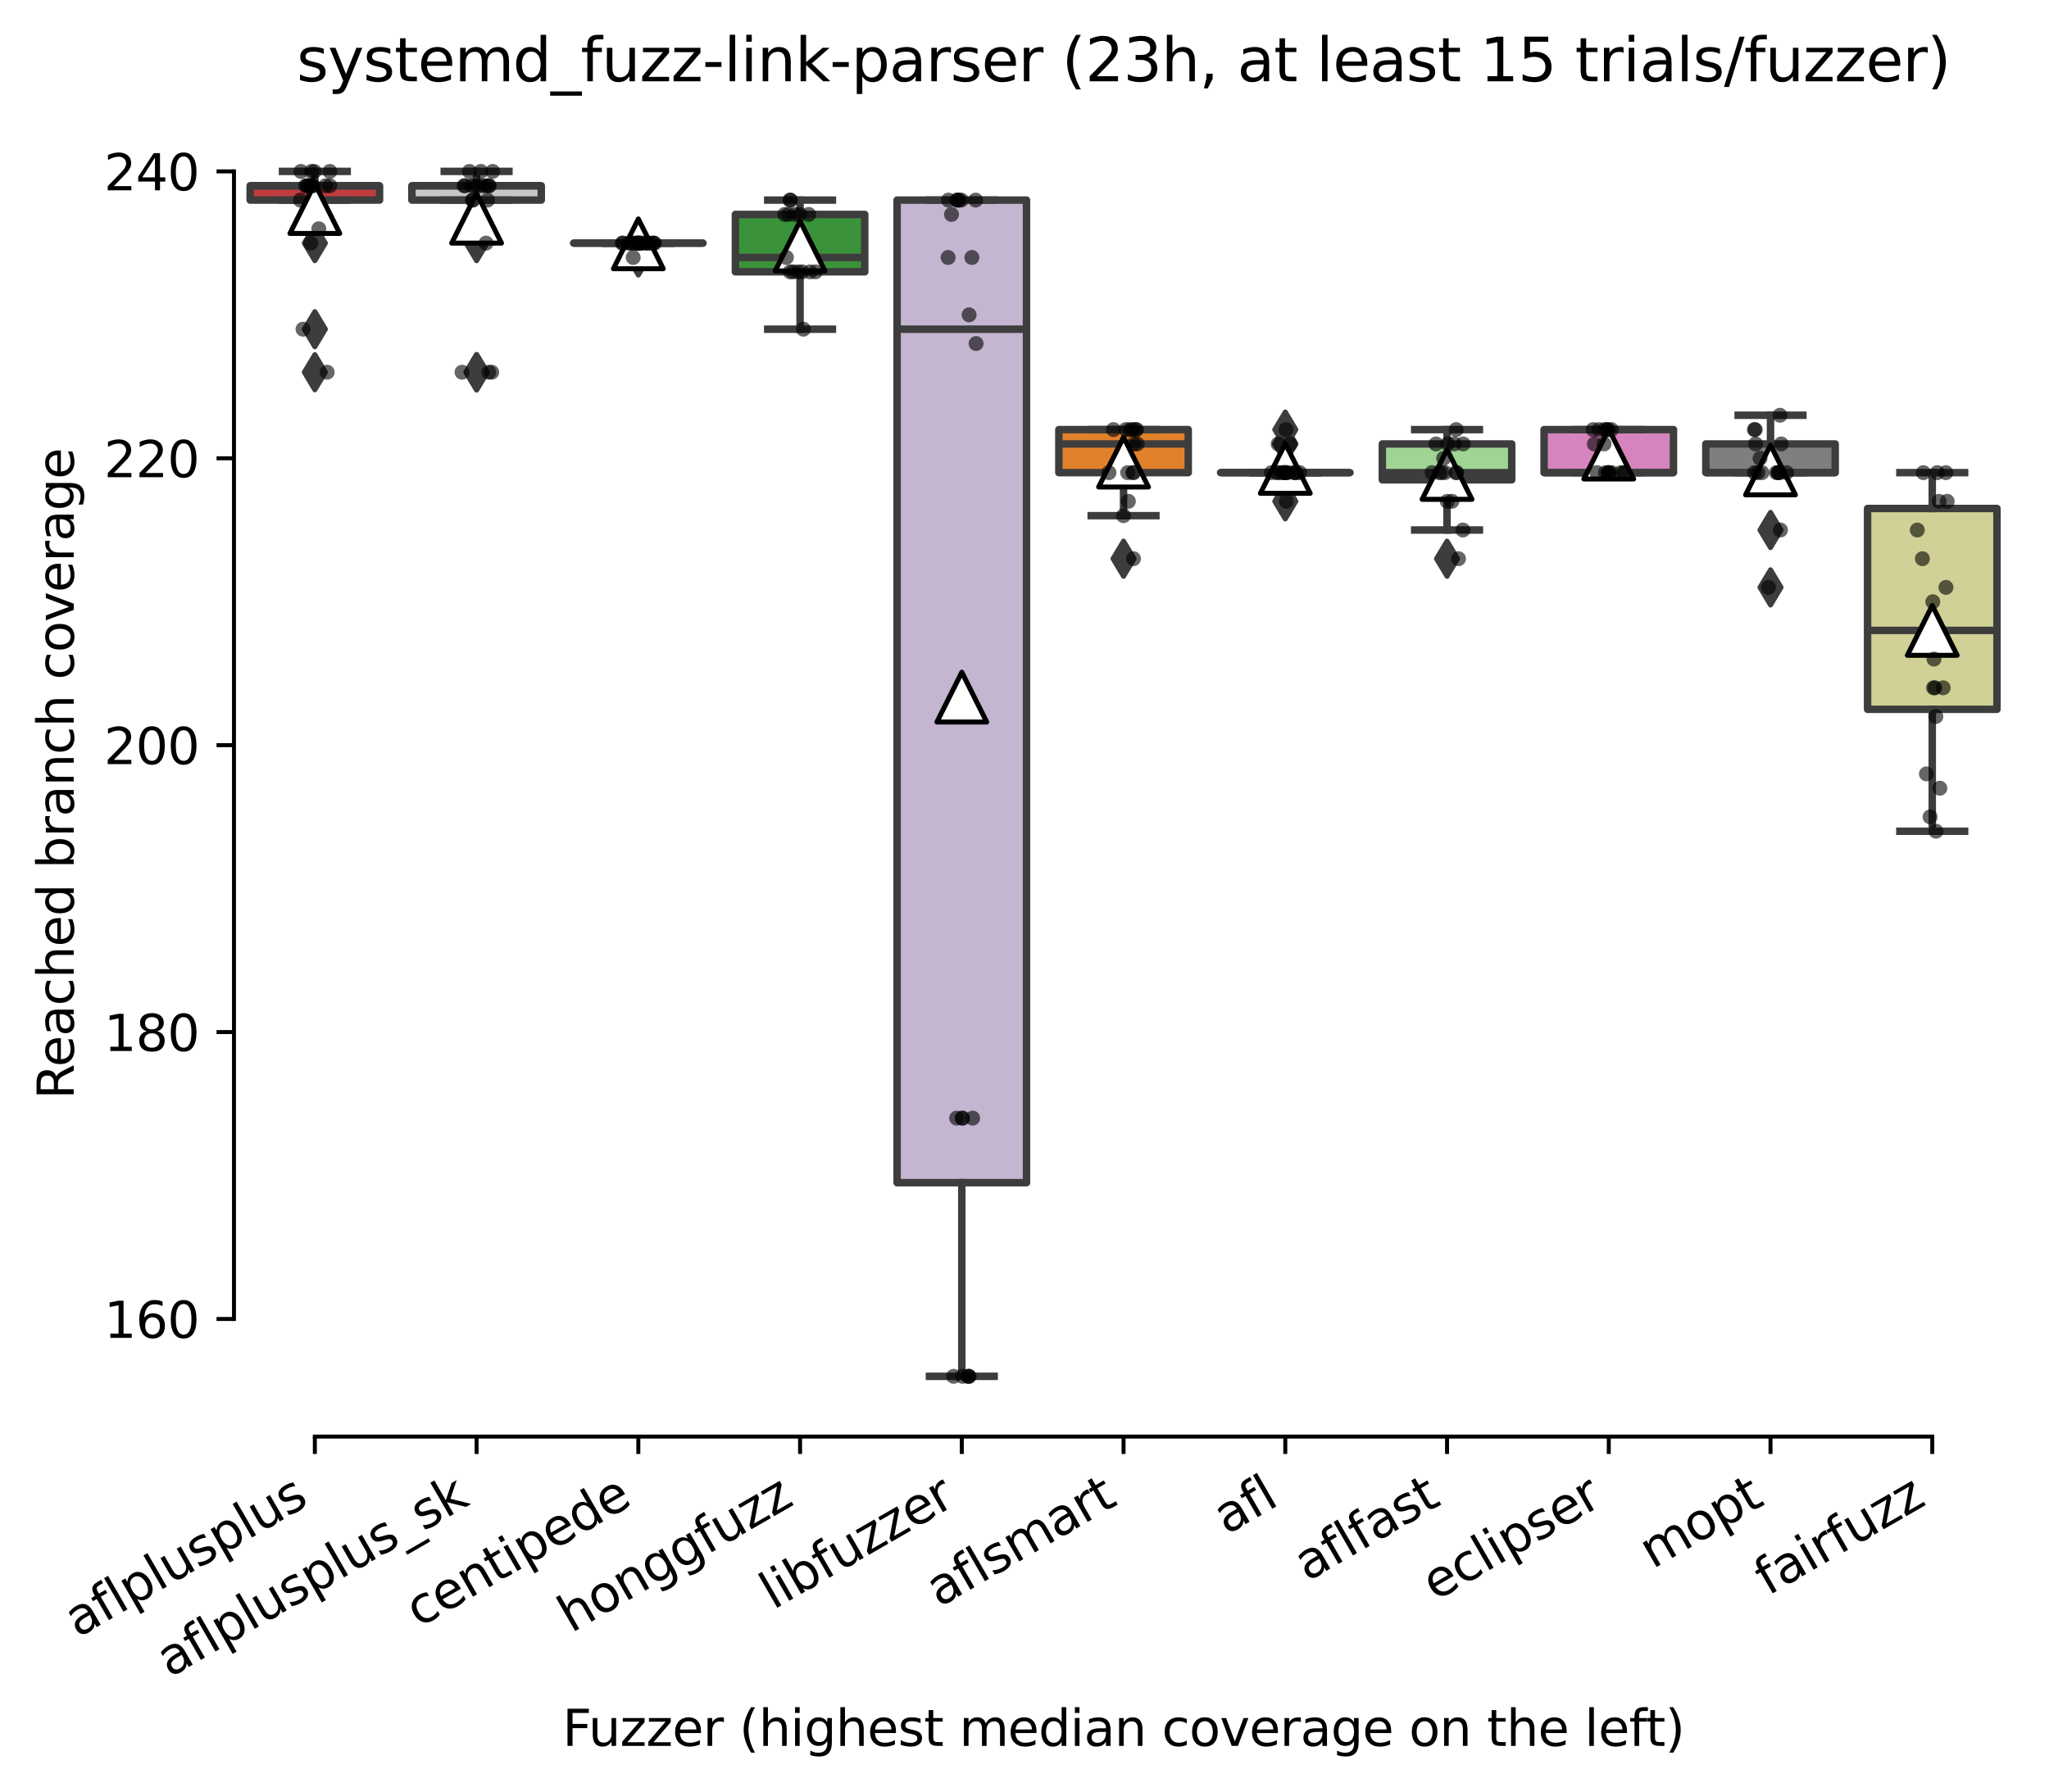 <?xml version="1.0" encoding="utf-8" standalone="no"?>
<!DOCTYPE svg PUBLIC "-//W3C//DTD SVG 1.1//EN"
  "http://www.w3.org/Graphics/SVG/1.1/DTD/svg11.dtd">
<svg xmlns:xlink="http://www.w3.org/1999/xlink" width="411.286pt" height="359.817pt" viewBox="0 0 411.286 359.817" xmlns="http://www.w3.org/2000/svg" version="1.1">
 <defs>
  <style type="text/css">*{stroke-linejoin: round; stroke-linecap: butt}</style>
 </defs>
 <g id="figure_1">
  <g id="patch_1">
   <path d="M 0 359.817 
L 411.286 359.817 
L 411.286 0 
L 0 0 
z
" style="fill: #ffffff"/>
  </g>
  <g id="axes_1">
   <g id="patch_2">
    <path d="M 46.966 288.43 
L 404.086 288.43 
L 404.086 22.318 
L 46.966 22.318 
z
" style="fill: #ffffff"/>
   </g>
   <g id="patch_3">
    <path d="M 50.212 40.174 
L 76.185 40.174 
L 76.185 37.294 
L 50.212 37.294 
L 50.212 40.174 
z
" clip-path="url(#p7e08cc548c)" style="fill: #c03d3e; stroke: #3d3d3d; stroke-width: 1.5; stroke-linejoin: miter"/>
   </g>
   <g id="patch_4">
    <path d="M 82.678 40.174 
L 108.65 40.174 
L 108.65 37.294 
L 82.678 37.294 
L 82.678 40.174 
z
" clip-path="url(#p7e08cc548c)" style="fill: #c7c7c7; stroke: #3d3d3d; stroke-width: 1.5; stroke-linejoin: miter"/>
   </g>
   <g id="patch_5">
    <path d="M 115.143 48.814 
L 141.115 48.814 
L 141.115 48.814 
L 115.143 48.814 
L 115.143 48.814 
z
" clip-path="url(#p7e08cc548c)" style="fill: #f2a5a3; stroke: #3d3d3d; stroke-width: 1.5; stroke-linejoin: miter"/>
   </g>
   <g id="patch_6">
    <path d="M 147.609 54.574 
L 173.581 54.574 
L 173.581 43.054 
L 147.609 43.054 
L 147.609 54.574 
z
" clip-path="url(#p7e08cc548c)" style="fill: #3a923a; stroke: #3d3d3d; stroke-width: 1.5; stroke-linejoin: miter"/>
   </g>
   <g id="patch_7">
    <path d="M 180.074 237.454 
L 206.046 237.454 
L 206.046 40.174 
L 180.074 40.174 
L 180.074 237.454 
z
" clip-path="url(#p7e08cc548c)" style="fill: #c4b5d0; stroke: #3d3d3d; stroke-width: 1.5; stroke-linejoin: miter"/>
   </g>
   <g id="patch_8">
    <path d="M 212.539 94.894 
L 238.512 94.894 
L 238.512 86.254 
L 212.539 86.254 
L 212.539 94.894 
z
" clip-path="url(#p7e08cc548c)" style="fill: #e1812c; stroke: #3d3d3d; stroke-width: 1.5; stroke-linejoin: miter"/>
   </g>
   <g id="patch_9">
    <path d="M 245.005 94.894 
L 270.977 94.894 
L 270.977 94.894 
L 245.005 94.894 
L 245.005 94.894 
z
" clip-path="url(#p7e08cc548c)" style="fill: #3274a1; stroke: #3d3d3d; stroke-width: 1.5; stroke-linejoin: miter"/>
   </g>
   <g id="patch_10">
    <path d="M 277.47 96.334 
L 303.443 96.334 
L 303.443 89.134 
L 277.47 89.134 
L 277.47 96.334 
z
" clip-path="url(#p7e08cc548c)" style="fill: #9fd495; stroke: #3d3d3d; stroke-width: 1.5; stroke-linejoin: miter"/>
   </g>
   <g id="patch_11">
    <path d="M 309.936 94.894 
L 335.908 94.894 
L 335.908 86.254 
L 309.936 86.254 
L 309.936 94.894 
z
" clip-path="url(#p7e08cc548c)" style="fill: #d684bd; stroke: #3d3d3d; stroke-width: 1.5; stroke-linejoin: miter"/>
   </g>
   <g id="patch_12">
    <path d="M 342.401 94.894 
L 368.374 94.894 
L 368.374 89.134 
L 342.401 89.134 
L 342.401 94.894 
z
" clip-path="url(#p7e08cc548c)" style="fill: #7f7f7f; stroke: #3d3d3d; stroke-width: 1.5; stroke-linejoin: miter"/>
   </g>
   <g id="patch_13">
    <path d="M 374.867 142.414 
L 400.839 142.414 
L 400.839 102.094 
L 374.867 102.094 
L 374.867 142.414 
z
" clip-path="url(#p7e08cc548c)" style="fill: #d1d197; stroke: #3d3d3d; stroke-width: 1.5; stroke-linejoin: miter"/>
   </g>
   <g id="matplotlib.axis_1">
    <g id="xtick_1">
     <g id="line2d_1">
      <defs>
       <path id="md3cdaebb4c" d="M 0 0 
L 0 3.5 
" style="stroke: #000000; stroke-width: 0.8"/>
      </defs>
      <g>
       <use xlink:href="#md3cdaebb4c" x="63.198" y="288.43" style="stroke: #000000; stroke-width: 0.8"/>
      </g>
     </g>
     <g id="text_1">
      <!-- aflplusplus -->
      <g transform="translate(15.589 328.897) rotate(-30) scale(0.1 -0.1)">
       <defs>
        <path id="DejaVuSans-61" d="M 2194 1759 
Q 1497 1759 1228 1600 
Q 959 1441 959 1056 
Q 959 750 1161 570 
Q 1363 391 1709 391 
Q 2188 391 2477 730 
Q 2766 1069 2766 1631 
L 2766 1759 
L 2194 1759 
z
M 3341 1997 
L 3341 0 
L 2766 0 
L 2766 531 
Q 2569 213 2275 61 
Q 1981 -91 1556 -91 
Q 1019 -91 701 211 
Q 384 513 384 1019 
Q 384 1609 779 1909 
Q 1175 2209 1959 2209 
L 2766 2209 
L 2766 2266 
Q 2766 2663 2505 2880 
Q 2244 3097 1772 3097 
Q 1472 3097 1187 3025 
Q 903 2953 641 2809 
L 641 3341 
Q 956 3463 1253 3523 
Q 1550 3584 1831 3584 
Q 2591 3584 2966 3190 
Q 3341 2797 3341 1997 
z
" transform="scale(0.016)"/>
        <path id="DejaVuSans-66" d="M 2375 4863 
L 2375 4384 
L 1825 4384 
Q 1516 4384 1395 4259 
Q 1275 4134 1275 3809 
L 1275 3500 
L 2222 3500 
L 2222 3053 
L 1275 3053 
L 1275 0 
L 697 0 
L 697 3053 
L 147 3053 
L 147 3500 
L 697 3500 
L 697 3744 
Q 697 4328 969 4595 
Q 1241 4863 1831 4863 
L 2375 4863 
z
" transform="scale(0.016)"/>
        <path id="DejaVuSans-6c" d="M 603 4863 
L 1178 4863 
L 1178 0 
L 603 0 
L 603 4863 
z
" transform="scale(0.016)"/>
        <path id="DejaVuSans-70" d="M 1159 525 
L 1159 -1331 
L 581 -1331 
L 581 3500 
L 1159 3500 
L 1159 2969 
Q 1341 3281 1617 3432 
Q 1894 3584 2278 3584 
Q 2916 3584 3314 3078 
Q 3713 2572 3713 1747 
Q 3713 922 3314 415 
Q 2916 -91 2278 -91 
Q 1894 -91 1617 61 
Q 1341 213 1159 525 
z
M 3116 1747 
Q 3116 2381 2855 2742 
Q 2594 3103 2138 3103 
Q 1681 3103 1420 2742 
Q 1159 2381 1159 1747 
Q 1159 1113 1420 752 
Q 1681 391 2138 391 
Q 2594 391 2855 752 
Q 3116 1113 3116 1747 
z
" transform="scale(0.016)"/>
        <path id="DejaVuSans-75" d="M 544 1381 
L 544 3500 
L 1119 3500 
L 1119 1403 
Q 1119 906 1312 657 
Q 1506 409 1894 409 
Q 2359 409 2629 706 
Q 2900 1003 2900 1516 
L 2900 3500 
L 3475 3500 
L 3475 0 
L 2900 0 
L 2900 538 
Q 2691 219 2414 64 
Q 2138 -91 1772 -91 
Q 1169 -91 856 284 
Q 544 659 544 1381 
z
M 1991 3584 
L 1991 3584 
z
" transform="scale(0.016)"/>
        <path id="DejaVuSans-73" d="M 2834 3397 
L 2834 2853 
Q 2591 2978 2328 3040 
Q 2066 3103 1784 3103 
Q 1356 3103 1142 2972 
Q 928 2841 928 2578 
Q 928 2378 1081 2264 
Q 1234 2150 1697 2047 
L 1894 2003 
Q 2506 1872 2764 1633 
Q 3022 1394 3022 966 
Q 3022 478 2636 193 
Q 2250 -91 1575 -91 
Q 1294 -91 989 -36 
Q 684 19 347 128 
L 347 722 
Q 666 556 975 473 
Q 1284 391 1588 391 
Q 1994 391 2212 530 
Q 2431 669 2431 922 
Q 2431 1156 2273 1281 
Q 2116 1406 1581 1522 
L 1381 1569 
Q 847 1681 609 1914 
Q 372 2147 372 2553 
Q 372 3047 722 3315 
Q 1072 3584 1716 3584 
Q 2034 3584 2315 3537 
Q 2597 3491 2834 3397 
z
" transform="scale(0.016)"/>
       </defs>
       <use xlink:href="#DejaVuSans-61"/>
       <use xlink:href="#DejaVuSans-66" x="61.279"/>
       <use xlink:href="#DejaVuSans-6c" x="96.484"/>
       <use xlink:href="#DejaVuSans-70" x="124.268"/>
       <use xlink:href="#DejaVuSans-6c" x="187.744"/>
       <use xlink:href="#DejaVuSans-75" x="215.527"/>
       <use xlink:href="#DejaVuSans-73" x="278.906"/>
       <use xlink:href="#DejaVuSans-70" x="331.006"/>
       <use xlink:href="#DejaVuSans-6c" x="394.482"/>
       <use xlink:href="#DejaVuSans-75" x="422.266"/>
       <use xlink:href="#DejaVuSans-73" x="485.645"/>
      </g>
     </g>
    </g>
    <g id="xtick_2">
     <g id="line2d_2">
      <g>
       <use xlink:href="#md3cdaebb4c" x="95.664" y="288.43" style="stroke: #000000; stroke-width: 0.8"/>
      </g>
     </g>
     <g id="text_2">
      <!-- aflplusplus_sk -->
      <g transform="translate(34.059 336.897) rotate(-30) scale(0.1 -0.1)">
       <defs>
        <path id="DejaVuSans-5f" d="M 3263 -1063 
L 3263 -1509 
L -63 -1509 
L -63 -1063 
L 3263 -1063 
z
" transform="scale(0.016)"/>
        <path id="DejaVuSans-6b" d="M 581 4863 
L 1159 4863 
L 1159 1991 
L 2875 3500 
L 3609 3500 
L 1753 1863 
L 3688 0 
L 2938 0 
L 1159 1709 
L 1159 0 
L 581 0 
L 581 4863 
z
" transform="scale(0.016)"/>
       </defs>
       <use xlink:href="#DejaVuSans-61"/>
       <use xlink:href="#DejaVuSans-66" x="61.279"/>
       <use xlink:href="#DejaVuSans-6c" x="96.484"/>
       <use xlink:href="#DejaVuSans-70" x="124.268"/>
       <use xlink:href="#DejaVuSans-6c" x="187.744"/>
       <use xlink:href="#DejaVuSans-75" x="215.527"/>
       <use xlink:href="#DejaVuSans-73" x="278.906"/>
       <use xlink:href="#DejaVuSans-70" x="331.006"/>
       <use xlink:href="#DejaVuSans-6c" x="394.482"/>
       <use xlink:href="#DejaVuSans-75" x="422.266"/>
       <use xlink:href="#DejaVuSans-73" x="485.645"/>
       <use xlink:href="#DejaVuSans-5f" x="537.744"/>
       <use xlink:href="#DejaVuSans-73" x="587.744"/>
       <use xlink:href="#DejaVuSans-6b" x="639.844"/>
      </g>
     </g>
    </g>
    <g id="xtick_3">
     <g id="line2d_3">
      <g>
       <use xlink:href="#md3cdaebb4c" x="128.129" y="288.43" style="stroke: #000000; stroke-width: 0.8"/>
      </g>
     </g>
     <g id="text_3">
      <!-- centipede -->
      <g transform="translate(84.056 326.856) rotate(-30) scale(0.1 -0.1)">
       <defs>
        <path id="DejaVuSans-63" d="M 3122 3366 
L 3122 2828 
Q 2878 2963 2633 3030 
Q 2388 3097 2138 3097 
Q 1578 3097 1268 2742 
Q 959 2388 959 1747 
Q 959 1106 1268 751 
Q 1578 397 2138 397 
Q 2388 397 2633 464 
Q 2878 531 3122 666 
L 3122 134 
Q 2881 22 2623 -34 
Q 2366 -91 2075 -91 
Q 1284 -91 818 406 
Q 353 903 353 1747 
Q 353 2603 823 3093 
Q 1294 3584 2113 3584 
Q 2378 3584 2631 3529 
Q 2884 3475 3122 3366 
z
" transform="scale(0.016)"/>
        <path id="DejaVuSans-65" d="M 3597 1894 
L 3597 1613 
L 953 1613 
Q 991 1019 1311 708 
Q 1631 397 2203 397 
Q 2534 397 2845 478 
Q 3156 559 3463 722 
L 3463 178 
Q 3153 47 2828 -22 
Q 2503 -91 2169 -91 
Q 1331 -91 842 396 
Q 353 884 353 1716 
Q 353 2575 817 3079 
Q 1281 3584 2069 3584 
Q 2775 3584 3186 3129 
Q 3597 2675 3597 1894 
z
M 3022 2063 
Q 3016 2534 2758 2815 
Q 2500 3097 2075 3097 
Q 1594 3097 1305 2825 
Q 1016 2553 972 2059 
L 3022 2063 
z
" transform="scale(0.016)"/>
        <path id="DejaVuSans-6e" d="M 3513 2113 
L 3513 0 
L 2938 0 
L 2938 2094 
Q 2938 2591 2744 2837 
Q 2550 3084 2163 3084 
Q 1697 3084 1428 2787 
Q 1159 2491 1159 1978 
L 1159 0 
L 581 0 
L 581 3500 
L 1159 3500 
L 1159 2956 
Q 1366 3272 1645 3428 
Q 1925 3584 2291 3584 
Q 2894 3584 3203 3211 
Q 3513 2838 3513 2113 
z
" transform="scale(0.016)"/>
        <path id="DejaVuSans-74" d="M 1172 4494 
L 1172 3500 
L 2356 3500 
L 2356 3053 
L 1172 3053 
L 1172 1153 
Q 1172 725 1289 603 
Q 1406 481 1766 481 
L 2356 481 
L 2356 0 
L 1766 0 
Q 1100 0 847 248 
Q 594 497 594 1153 
L 594 3053 
L 172 3053 
L 172 3500 
L 594 3500 
L 594 4494 
L 1172 4494 
z
" transform="scale(0.016)"/>
        <path id="DejaVuSans-69" d="M 603 3500 
L 1178 3500 
L 1178 0 
L 603 0 
L 603 3500 
z
M 603 4863 
L 1178 4863 
L 1178 4134 
L 603 4134 
L 603 4863 
z
" transform="scale(0.016)"/>
        <path id="DejaVuSans-64" d="M 2906 2969 
L 2906 4863 
L 3481 4863 
L 3481 0 
L 2906 0 
L 2906 525 
Q 2725 213 2448 61 
Q 2172 -91 1784 -91 
Q 1150 -91 751 415 
Q 353 922 353 1747 
Q 353 2572 751 3078 
Q 1150 3584 1784 3584 
Q 2172 3584 2448 3432 
Q 2725 3281 2906 2969 
z
M 947 1747 
Q 947 1113 1208 752 
Q 1469 391 1925 391 
Q 2381 391 2643 752 
Q 2906 1113 2906 1747 
Q 2906 2381 2643 2742 
Q 2381 3103 1925 3103 
Q 1469 3103 1208 2742 
Q 947 2381 947 1747 
z
" transform="scale(0.016)"/>
       </defs>
       <use xlink:href="#DejaVuSans-63"/>
       <use xlink:href="#DejaVuSans-65" x="54.98"/>
       <use xlink:href="#DejaVuSans-6e" x="116.504"/>
       <use xlink:href="#DejaVuSans-74" x="179.883"/>
       <use xlink:href="#DejaVuSans-69" x="219.092"/>
       <use xlink:href="#DejaVuSans-70" x="246.875"/>
       <use xlink:href="#DejaVuSans-65" x="310.352"/>
       <use xlink:href="#DejaVuSans-64" x="371.875"/>
       <use xlink:href="#DejaVuSans-65" x="435.352"/>
      </g>
     </g>
    </g>
    <g id="xtick_4">
     <g id="line2d_4">
      <g>
       <use xlink:href="#md3cdaebb4c" x="160.595" y="288.43" style="stroke: #000000; stroke-width: 0.8"/>
      </g>
     </g>
     <g id="text_4">
      <!-- honggfuzz -->
      <g transform="translate(114.656 327.933) rotate(-30) scale(0.1 -0.1)">
       <defs>
        <path id="DejaVuSans-68" d="M 3513 2113 
L 3513 0 
L 2938 0 
L 2938 2094 
Q 2938 2591 2744 2837 
Q 2550 3084 2163 3084 
Q 1697 3084 1428 2787 
Q 1159 2491 1159 1978 
L 1159 0 
L 581 0 
L 581 4863 
L 1159 4863 
L 1159 2956 
Q 1366 3272 1645 3428 
Q 1925 3584 2291 3584 
Q 2894 3584 3203 3211 
Q 3513 2838 3513 2113 
z
" transform="scale(0.016)"/>
        <path id="DejaVuSans-6f" d="M 1959 3097 
Q 1497 3097 1228 2736 
Q 959 2375 959 1747 
Q 959 1119 1226 758 
Q 1494 397 1959 397 
Q 2419 397 2687 759 
Q 2956 1122 2956 1747 
Q 2956 2369 2687 2733 
Q 2419 3097 1959 3097 
z
M 1959 3584 
Q 2709 3584 3137 3096 
Q 3566 2609 3566 1747 
Q 3566 888 3137 398 
Q 2709 -91 1959 -91 
Q 1206 -91 779 398 
Q 353 888 353 1747 
Q 353 2609 779 3096 
Q 1206 3584 1959 3584 
z
" transform="scale(0.016)"/>
        <path id="DejaVuSans-67" d="M 2906 1791 
Q 2906 2416 2648 2759 
Q 2391 3103 1925 3103 
Q 1463 3103 1205 2759 
Q 947 2416 947 1791 
Q 947 1169 1205 825 
Q 1463 481 1925 481 
Q 2391 481 2648 825 
Q 2906 1169 2906 1791 
z
M 3481 434 
Q 3481 -459 3084 -895 
Q 2688 -1331 1869 -1331 
Q 1566 -1331 1297 -1286 
Q 1028 -1241 775 -1147 
L 775 -588 
Q 1028 -725 1275 -790 
Q 1522 -856 1778 -856 
Q 2344 -856 2625 -561 
Q 2906 -266 2906 331 
L 2906 616 
Q 2728 306 2450 153 
Q 2172 0 1784 0 
Q 1141 0 747 490 
Q 353 981 353 1791 
Q 353 2603 747 3093 
Q 1141 3584 1784 3584 
Q 2172 3584 2450 3431 
Q 2728 3278 2906 2969 
L 2906 3500 
L 3481 3500 
L 3481 434 
z
" transform="scale(0.016)"/>
        <path id="DejaVuSans-7a" d="M 353 3500 
L 3084 3500 
L 3084 2975 
L 922 459 
L 3084 459 
L 3084 0 
L 275 0 
L 275 525 
L 2438 3041 
L 353 3041 
L 353 3500 
z
" transform="scale(0.016)"/>
       </defs>
       <use xlink:href="#DejaVuSans-68"/>
       <use xlink:href="#DejaVuSans-6f" x="63.379"/>
       <use xlink:href="#DejaVuSans-6e" x="124.561"/>
       <use xlink:href="#DejaVuSans-67" x="187.939"/>
       <use xlink:href="#DejaVuSans-67" x="251.416"/>
       <use xlink:href="#DejaVuSans-66" x="314.893"/>
       <use xlink:href="#DejaVuSans-75" x="350.098"/>
       <use xlink:href="#DejaVuSans-7a" x="413.477"/>
       <use xlink:href="#DejaVuSans-7a" x="465.967"/>
      </g>
     </g>
    </g>
    <g id="xtick_5">
     <g id="line2d_5">
      <g>
       <use xlink:href="#md3cdaebb4c" x="193.06" y="288.43" style="stroke: #000000; stroke-width: 0.8"/>
      </g>
     </g>
     <g id="text_5">
      <!-- libfuzzer -->
      <g transform="translate(155.194 323.272) rotate(-30) scale(0.1 -0.1)">
       <defs>
        <path id="DejaVuSans-62" d="M 3116 1747 
Q 3116 2381 2855 2742 
Q 2594 3103 2138 3103 
Q 1681 3103 1420 2742 
Q 1159 2381 1159 1747 
Q 1159 1113 1420 752 
Q 1681 391 2138 391 
Q 2594 391 2855 752 
Q 3116 1113 3116 1747 
z
M 1159 2969 
Q 1341 3281 1617 3432 
Q 1894 3584 2278 3584 
Q 2916 3584 3314 3078 
Q 3713 2572 3713 1747 
Q 3713 922 3314 415 
Q 2916 -91 2278 -91 
Q 1894 -91 1617 61 
Q 1341 213 1159 525 
L 1159 0 
L 581 0 
L 581 4863 
L 1159 4863 
L 1159 2969 
z
" transform="scale(0.016)"/>
        <path id="DejaVuSans-72" d="M 2631 2963 
Q 2534 3019 2420 3045 
Q 2306 3072 2169 3072 
Q 1681 3072 1420 2755 
Q 1159 2438 1159 1844 
L 1159 0 
L 581 0 
L 581 3500 
L 1159 3500 
L 1159 2956 
Q 1341 3275 1631 3429 
Q 1922 3584 2338 3584 
Q 2397 3584 2469 3576 
Q 2541 3569 2628 3553 
L 2631 2963 
z
" transform="scale(0.016)"/>
       </defs>
       <use xlink:href="#DejaVuSans-6c"/>
       <use xlink:href="#DejaVuSans-69" x="27.783"/>
       <use xlink:href="#DejaVuSans-62" x="55.566"/>
       <use xlink:href="#DejaVuSans-66" x="119.043"/>
       <use xlink:href="#DejaVuSans-75" x="154.248"/>
       <use xlink:href="#DejaVuSans-7a" x="217.627"/>
       <use xlink:href="#DejaVuSans-7a" x="270.117"/>
       <use xlink:href="#DejaVuSans-65" x="322.607"/>
       <use xlink:href="#DejaVuSans-72" x="384.131"/>
      </g>
     </g>
    </g>
    <g id="xtick_6">
     <g id="line2d_6">
      <g>
       <use xlink:href="#md3cdaebb4c" x="225.526" y="288.43" style="stroke: #000000; stroke-width: 0.8"/>
      </g>
     </g>
     <g id="text_6">
      <!-- aflsmart -->
      <g transform="translate(188.515 322.779) rotate(-30) scale(0.1 -0.1)">
       <defs>
        <path id="DejaVuSans-6d" d="M 3328 2828 
Q 3544 3216 3844 3400 
Q 4144 3584 4550 3584 
Q 5097 3584 5394 3201 
Q 5691 2819 5691 2113 
L 5691 0 
L 5113 0 
L 5113 2094 
Q 5113 2597 4934 2840 
Q 4756 3084 4391 3084 
Q 3944 3084 3684 2787 
Q 3425 2491 3425 1978 
L 3425 0 
L 2847 0 
L 2847 2094 
Q 2847 2600 2669 2842 
Q 2491 3084 2119 3084 
Q 1678 3084 1418 2786 
Q 1159 2488 1159 1978 
L 1159 0 
L 581 0 
L 581 3500 
L 1159 3500 
L 1159 2956 
Q 1356 3278 1631 3431 
Q 1906 3584 2284 3584 
Q 2666 3584 2933 3390 
Q 3200 3197 3328 2828 
z
" transform="scale(0.016)"/>
       </defs>
       <use xlink:href="#DejaVuSans-61"/>
       <use xlink:href="#DejaVuSans-66" x="61.279"/>
       <use xlink:href="#DejaVuSans-6c" x="96.484"/>
       <use xlink:href="#DejaVuSans-73" x="124.268"/>
       <use xlink:href="#DejaVuSans-6d" x="176.367"/>
       <use xlink:href="#DejaVuSans-61" x="273.779"/>
       <use xlink:href="#DejaVuSans-72" x="335.059"/>
       <use xlink:href="#DejaVuSans-74" x="376.172"/>
      </g>
     </g>
    </g>
    <g id="xtick_7">
     <g id="line2d_7">
      <g>
       <use xlink:href="#md3cdaebb4c" x="257.991" y="288.43" style="stroke: #000000; stroke-width: 0.8"/>
      </g>
     </g>
     <g id="text_7">
      <!-- afl -->
      <g transform="translate(246.19 308.224) rotate(-30) scale(0.1 -0.1)">
       <use xlink:href="#DejaVuSans-61"/>
       <use xlink:href="#DejaVuSans-66" x="61.279"/>
       <use xlink:href="#DejaVuSans-6c" x="96.484"/>
      </g>
     </g>
    </g>
    <g id="xtick_8">
     <g id="line2d_8">
      <g>
       <use xlink:href="#md3cdaebb4c" x="290.457" y="288.43" style="stroke: #000000; stroke-width: 0.8"/>
      </g>
     </g>
     <g id="text_8">
      <!-- aflfast -->
      <g transform="translate(262.393 317.613) rotate(-30) scale(0.1 -0.1)">
       <use xlink:href="#DejaVuSans-61"/>
       <use xlink:href="#DejaVuSans-66" x="61.279"/>
       <use xlink:href="#DejaVuSans-6c" x="96.484"/>
       <use xlink:href="#DejaVuSans-66" x="124.268"/>
       <use xlink:href="#DejaVuSans-61" x="159.473"/>
       <use xlink:href="#DejaVuSans-73" x="220.752"/>
       <use xlink:href="#DejaVuSans-74" x="272.852"/>
      </g>
     </g>
    </g>
    <g id="xtick_9">
     <g id="line2d_9">
      <g>
       <use xlink:href="#md3cdaebb4c" x="322.922" y="288.43" style="stroke: #000000; stroke-width: 0.8"/>
      </g>
     </g>
     <g id="text_9">
      <!-- eclipser -->
      <g transform="translate(288.081 321.525) rotate(-30) scale(0.1 -0.1)">
       <use xlink:href="#DejaVuSans-65"/>
       <use xlink:href="#DejaVuSans-63" x="61.523"/>
       <use xlink:href="#DejaVuSans-6c" x="116.504"/>
       <use xlink:href="#DejaVuSans-69" x="144.287"/>
       <use xlink:href="#DejaVuSans-70" x="172.07"/>
       <use xlink:href="#DejaVuSans-73" x="235.547"/>
       <use xlink:href="#DejaVuSans-65" x="287.646"/>
       <use xlink:href="#DejaVuSans-72" x="349.17"/>
      </g>
     </g>
    </g>
    <g id="xtick_10">
     <g id="line2d_10">
      <g>
       <use xlink:href="#md3cdaebb4c" x="355.387" y="288.43" style="stroke: #000000; stroke-width: 0.8"/>
      </g>
     </g>
     <g id="text_10">
      <!-- mopt -->
      <g transform="translate(331.72 315.075) rotate(-30) scale(0.1 -0.1)">
       <use xlink:href="#DejaVuSans-6d"/>
       <use xlink:href="#DejaVuSans-6f" x="97.412"/>
       <use xlink:href="#DejaVuSans-70" x="158.594"/>
       <use xlink:href="#DejaVuSans-74" x="222.07"/>
      </g>
     </g>
    </g>
    <g id="xtick_11">
     <g id="line2d_11">
      <g>
       <use xlink:href="#md3cdaebb4c" x="387.853" y="288.43" style="stroke: #000000; stroke-width: 0.8"/>
      </g>
     </g>
     <g id="text_11">
      <!-- fairfuzz -->
      <g transform="translate(354.863 320.457) rotate(-30) scale(0.1 -0.1)">
       <use xlink:href="#DejaVuSans-66"/>
       <use xlink:href="#DejaVuSans-61" x="35.205"/>
       <use xlink:href="#DejaVuSans-69" x="96.484"/>
       <use xlink:href="#DejaVuSans-72" x="124.268"/>
       <use xlink:href="#DejaVuSans-66" x="165.381"/>
       <use xlink:href="#DejaVuSans-75" x="200.586"/>
       <use xlink:href="#DejaVuSans-7a" x="263.965"/>
       <use xlink:href="#DejaVuSans-7a" x="316.455"/>
      </g>
     </g>
    </g>
    <g id="text_12">
     <!-- Fuzzer (highest median coverage on the left) -->
     <g transform="translate(112.908 350.538) scale(0.1 -0.1)">
      <defs>
       <path id="DejaVuSans-46" d="M 628 4666 
L 3309 4666 
L 3309 4134 
L 1259 4134 
L 1259 2759 
L 3109 2759 
L 3109 2228 
L 1259 2228 
L 1259 0 
L 628 0 
L 628 4666 
z
" transform="scale(0.016)"/>
       <path id="DejaVuSans-20" transform="scale(0.016)"/>
       <path id="DejaVuSans-28" d="M 1984 4856 
Q 1566 4138 1362 3434 
Q 1159 2731 1159 2009 
Q 1159 1288 1364 580 
Q 1569 -128 1984 -844 
L 1484 -844 
Q 1016 -109 783 600 
Q 550 1309 550 2009 
Q 550 2706 781 3412 
Q 1013 4119 1484 4856 
L 1984 4856 
z
" transform="scale(0.016)"/>
       <path id="DejaVuSans-76" d="M 191 3500 
L 800 3500 
L 1894 563 
L 2988 3500 
L 3597 3500 
L 2284 0 
L 1503 0 
L 191 3500 
z
" transform="scale(0.016)"/>
       <path id="DejaVuSans-29" d="M 513 4856 
L 1013 4856 
Q 1481 4119 1714 3412 
Q 1947 2706 1947 2009 
Q 1947 1309 1714 600 
Q 1481 -109 1013 -844 
L 513 -844 
Q 928 -128 1133 580 
Q 1338 1288 1338 2009 
Q 1338 2731 1133 3434 
Q 928 4138 513 4856 
z
" transform="scale(0.016)"/>
      </defs>
      <use xlink:href="#DejaVuSans-46"/>
      <use xlink:href="#DejaVuSans-75" x="52.02"/>
      <use xlink:href="#DejaVuSans-7a" x="115.398"/>
      <use xlink:href="#DejaVuSans-7a" x="167.889"/>
      <use xlink:href="#DejaVuSans-65" x="220.379"/>
      <use xlink:href="#DejaVuSans-72" x="281.902"/>
      <use xlink:href="#DejaVuSans-20" x="323.016"/>
      <use xlink:href="#DejaVuSans-28" x="354.803"/>
      <use xlink:href="#DejaVuSans-68" x="393.816"/>
      <use xlink:href="#DejaVuSans-69" x="457.195"/>
      <use xlink:href="#DejaVuSans-67" x="484.979"/>
      <use xlink:href="#DejaVuSans-68" x="548.455"/>
      <use xlink:href="#DejaVuSans-65" x="611.834"/>
      <use xlink:href="#DejaVuSans-73" x="673.357"/>
      <use xlink:href="#DejaVuSans-74" x="725.457"/>
      <use xlink:href="#DejaVuSans-20" x="764.666"/>
      <use xlink:href="#DejaVuSans-6d" x="796.453"/>
      <use xlink:href="#DejaVuSans-65" x="893.865"/>
      <use xlink:href="#DejaVuSans-64" x="955.389"/>
      <use xlink:href="#DejaVuSans-69" x="1018.865"/>
      <use xlink:href="#DejaVuSans-61" x="1046.648"/>
      <use xlink:href="#DejaVuSans-6e" x="1107.928"/>
      <use xlink:href="#DejaVuSans-20" x="1171.307"/>
      <use xlink:href="#DejaVuSans-63" x="1203.094"/>
      <use xlink:href="#DejaVuSans-6f" x="1258.074"/>
      <use xlink:href="#DejaVuSans-76" x="1319.256"/>
      <use xlink:href="#DejaVuSans-65" x="1378.436"/>
      <use xlink:href="#DejaVuSans-72" x="1439.959"/>
      <use xlink:href="#DejaVuSans-61" x="1481.072"/>
      <use xlink:href="#DejaVuSans-67" x="1542.352"/>
      <use xlink:href="#DejaVuSans-65" x="1605.828"/>
      <use xlink:href="#DejaVuSans-20" x="1667.352"/>
      <use xlink:href="#DejaVuSans-6f" x="1699.139"/>
      <use xlink:href="#DejaVuSans-6e" x="1760.32"/>
      <use xlink:href="#DejaVuSans-20" x="1823.699"/>
      <use xlink:href="#DejaVuSans-74" x="1855.486"/>
      <use xlink:href="#DejaVuSans-68" x="1894.695"/>
      <use xlink:href="#DejaVuSans-65" x="1958.074"/>
      <use xlink:href="#DejaVuSans-20" x="2019.598"/>
      <use xlink:href="#DejaVuSans-6c" x="2051.385"/>
      <use xlink:href="#DejaVuSans-65" x="2079.168"/>
      <use xlink:href="#DejaVuSans-66" x="2140.691"/>
      <use xlink:href="#DejaVuSans-74" x="2174.146"/>
      <use xlink:href="#DejaVuSans-29" x="2213.355"/>
     </g>
    </g>
   </g>
   <g id="matplotlib.axis_2">
    <g id="ytick_1">
     <g id="line2d_12">
      <defs>
       <path id="m6fe803469e" d="M 0 0 
L -3.5 0 
" style="stroke: #000000; stroke-width: 0.8"/>
      </defs>
      <g>
       <use xlink:href="#m6fe803469e" x="46.966" y="264.814" style="stroke: #000000; stroke-width: 0.8"/>
      </g>
     </g>
     <g id="text_13">
      <!-- 160 -->
      <g transform="translate(20.878 268.613) scale(0.1 -0.1)">
       <defs>
        <path id="DejaVuSans-31" d="M 794 531 
L 1825 531 
L 1825 4091 
L 703 3866 
L 703 4441 
L 1819 4666 
L 2450 4666 
L 2450 531 
L 3481 531 
L 3481 0 
L 794 0 
L 794 531 
z
" transform="scale(0.016)"/>
        <path id="DejaVuSans-36" d="M 2113 2584 
Q 1688 2584 1439 2293 
Q 1191 2003 1191 1497 
Q 1191 994 1439 701 
Q 1688 409 2113 409 
Q 2538 409 2786 701 
Q 3034 994 3034 1497 
Q 3034 2003 2786 2293 
Q 2538 2584 2113 2584 
z
M 3366 4563 
L 3366 3988 
Q 3128 4100 2886 4159 
Q 2644 4219 2406 4219 
Q 1781 4219 1451 3797 
Q 1122 3375 1075 2522 
Q 1259 2794 1537 2939 
Q 1816 3084 2150 3084 
Q 2853 3084 3261 2657 
Q 3669 2231 3669 1497 
Q 3669 778 3244 343 
Q 2819 -91 2113 -91 
Q 1303 -91 875 529 
Q 447 1150 447 2328 
Q 447 3434 972 4092 
Q 1497 4750 2381 4750 
Q 2619 4750 2861 4703 
Q 3103 4656 3366 4563 
z
" transform="scale(0.016)"/>
        <path id="DejaVuSans-30" d="M 2034 4250 
Q 1547 4250 1301 3770 
Q 1056 3291 1056 2328 
Q 1056 1369 1301 889 
Q 1547 409 2034 409 
Q 2525 409 2770 889 
Q 3016 1369 3016 2328 
Q 3016 3291 2770 3770 
Q 2525 4250 2034 4250 
z
M 2034 4750 
Q 2819 4750 3233 4129 
Q 3647 3509 3647 2328 
Q 3647 1150 3233 529 
Q 2819 -91 2034 -91 
Q 1250 -91 836 529 
Q 422 1150 422 2328 
Q 422 3509 836 4129 
Q 1250 4750 2034 4750 
z
" transform="scale(0.016)"/>
       </defs>
       <use xlink:href="#DejaVuSans-31"/>
       <use xlink:href="#DejaVuSans-36" x="63.623"/>
       <use xlink:href="#DejaVuSans-30" x="127.246"/>
      </g>
     </g>
    </g>
    <g id="ytick_2">
     <g id="line2d_13">
      <g>
       <use xlink:href="#m6fe803469e" x="46.966" y="207.214" style="stroke: #000000; stroke-width: 0.8"/>
      </g>
     </g>
     <g id="text_14">
      <!-- 180 -->
      <g transform="translate(20.878 211.013) scale(0.1 -0.1)">
       <defs>
        <path id="DejaVuSans-38" d="M 2034 2216 
Q 1584 2216 1326 1975 
Q 1069 1734 1069 1313 
Q 1069 891 1326 650 
Q 1584 409 2034 409 
Q 2484 409 2743 651 
Q 3003 894 3003 1313 
Q 3003 1734 2745 1975 
Q 2488 2216 2034 2216 
z
M 1403 2484 
Q 997 2584 770 2862 
Q 544 3141 544 3541 
Q 544 4100 942 4425 
Q 1341 4750 2034 4750 
Q 2731 4750 3128 4425 
Q 3525 4100 3525 3541 
Q 3525 3141 3298 2862 
Q 3072 2584 2669 2484 
Q 3125 2378 3379 2068 
Q 3634 1759 3634 1313 
Q 3634 634 3220 271 
Q 2806 -91 2034 -91 
Q 1263 -91 848 271 
Q 434 634 434 1313 
Q 434 1759 690 2068 
Q 947 2378 1403 2484 
z
M 1172 3481 
Q 1172 3119 1398 2916 
Q 1625 2713 2034 2713 
Q 2441 2713 2670 2916 
Q 2900 3119 2900 3481 
Q 2900 3844 2670 4047 
Q 2441 4250 2034 4250 
Q 1625 4250 1398 4047 
Q 1172 3844 1172 3481 
z
" transform="scale(0.016)"/>
       </defs>
       <use xlink:href="#DejaVuSans-31"/>
       <use xlink:href="#DejaVuSans-38" x="63.623"/>
       <use xlink:href="#DejaVuSans-30" x="127.246"/>
      </g>
     </g>
    </g>
    <g id="ytick_3">
     <g id="line2d_14">
      <g>
       <use xlink:href="#m6fe803469e" x="46.966" y="149.614" style="stroke: #000000; stroke-width: 0.8"/>
      </g>
     </g>
     <g id="text_15">
      <!-- 200 -->
      <g transform="translate(20.878 153.413) scale(0.1 -0.1)">
       <defs>
        <path id="DejaVuSans-32" d="M 1228 531 
L 3431 531 
L 3431 0 
L 469 0 
L 469 531 
Q 828 903 1448 1529 
Q 2069 2156 2228 2338 
Q 2531 2678 2651 2914 
Q 2772 3150 2772 3378 
Q 2772 3750 2511 3984 
Q 2250 4219 1831 4219 
Q 1534 4219 1204 4116 
Q 875 4013 500 3803 
L 500 4441 
Q 881 4594 1212 4672 
Q 1544 4750 1819 4750 
Q 2544 4750 2975 4387 
Q 3406 4025 3406 3419 
Q 3406 3131 3298 2873 
Q 3191 2616 2906 2266 
Q 2828 2175 2409 1742 
Q 1991 1309 1228 531 
z
" transform="scale(0.016)"/>
       </defs>
       <use xlink:href="#DejaVuSans-32"/>
       <use xlink:href="#DejaVuSans-30" x="63.623"/>
       <use xlink:href="#DejaVuSans-30" x="127.246"/>
      </g>
     </g>
    </g>
    <g id="ytick_4">
     <g id="line2d_15">
      <g>
       <use xlink:href="#m6fe803469e" x="46.966" y="92.014" style="stroke: #000000; stroke-width: 0.8"/>
      </g>
     </g>
     <g id="text_16">
      <!-- 220 -->
      <g transform="translate(20.878 95.813) scale(0.1 -0.1)">
       <use xlink:href="#DejaVuSans-32"/>
       <use xlink:href="#DejaVuSans-32" x="63.623"/>
       <use xlink:href="#DejaVuSans-30" x="127.246"/>
      </g>
     </g>
    </g>
    <g id="ytick_5">
     <g id="line2d_16">
      <g>
       <use xlink:href="#m6fe803469e" x="46.966" y="34.414" style="stroke: #000000; stroke-width: 0.8"/>
      </g>
     </g>
     <g id="text_17">
      <!-- 240 -->
      <g transform="translate(20.878 38.213) scale(0.1 -0.1)">
       <defs>
        <path id="DejaVuSans-34" d="M 2419 4116 
L 825 1625 
L 2419 1625 
L 2419 4116 
z
M 2253 4666 
L 3047 4666 
L 3047 1625 
L 3713 1625 
L 3713 1100 
L 3047 1100 
L 3047 0 
L 2419 0 
L 2419 1100 
L 313 1100 
L 313 1709 
L 2253 4666 
z
" transform="scale(0.016)"/>
       </defs>
       <use xlink:href="#DejaVuSans-32"/>
       <use xlink:href="#DejaVuSans-34" x="63.623"/>
       <use xlink:href="#DejaVuSans-30" x="127.246"/>
      </g>
     </g>
    </g>
    <g id="text_18">
     <!-- Reached branch coverage -->
     <g transform="translate(14.798 220.706) rotate(-90) scale(0.1 -0.1)">
      <defs>
       <path id="DejaVuSans-52" d="M 2841 2188 
Q 3044 2119 3236 1894 
Q 3428 1669 3622 1275 
L 4263 0 
L 3584 0 
L 2988 1197 
Q 2756 1666 2539 1819 
Q 2322 1972 1947 1972 
L 1259 1972 
L 1259 0 
L 628 0 
L 628 4666 
L 2053 4666 
Q 2853 4666 3247 4331 
Q 3641 3997 3641 3322 
Q 3641 2881 3436 2590 
Q 3231 2300 2841 2188 
z
M 1259 4147 
L 1259 2491 
L 2053 2491 
Q 2509 2491 2742 2702 
Q 2975 2913 2975 3322 
Q 2975 3731 2742 3939 
Q 2509 4147 2053 4147 
L 1259 4147 
z
" transform="scale(0.016)"/>
      </defs>
      <use xlink:href="#DejaVuSans-52"/>
      <use xlink:href="#DejaVuSans-65" x="64.982"/>
      <use xlink:href="#DejaVuSans-61" x="126.506"/>
      <use xlink:href="#DejaVuSans-63" x="187.785"/>
      <use xlink:href="#DejaVuSans-68" x="242.766"/>
      <use xlink:href="#DejaVuSans-65" x="306.145"/>
      <use xlink:href="#DejaVuSans-64" x="367.668"/>
      <use xlink:href="#DejaVuSans-20" x="431.145"/>
      <use xlink:href="#DejaVuSans-62" x="462.932"/>
      <use xlink:href="#DejaVuSans-72" x="526.408"/>
      <use xlink:href="#DejaVuSans-61" x="567.521"/>
      <use xlink:href="#DejaVuSans-6e" x="628.801"/>
      <use xlink:href="#DejaVuSans-63" x="692.18"/>
      <use xlink:href="#DejaVuSans-68" x="747.16"/>
      <use xlink:href="#DejaVuSans-20" x="810.539"/>
      <use xlink:href="#DejaVuSans-63" x="842.326"/>
      <use xlink:href="#DejaVuSans-6f" x="897.307"/>
      <use xlink:href="#DejaVuSans-76" x="958.488"/>
      <use xlink:href="#DejaVuSans-65" x="1017.668"/>
      <use xlink:href="#DejaVuSans-72" x="1079.191"/>
      <use xlink:href="#DejaVuSans-61" x="1120.305"/>
      <use xlink:href="#DejaVuSans-67" x="1181.584"/>
      <use xlink:href="#DejaVuSans-65" x="1245.061"/>
     </g>
    </g>
   </g>
   <g id="line2d_17">
    <path d="M 63.198 40.174 
L 63.198 40.174 
" clip-path="url(#p7e08cc548c)" style="fill: none; stroke: #3d3d3d; stroke-width: 1.5; stroke-linecap: square"/>
   </g>
   <g id="line2d_18">
    <path d="M 63.198 37.294 
L 63.198 34.414 
" clip-path="url(#p7e08cc548c)" style="fill: none; stroke: #3d3d3d; stroke-width: 1.5; stroke-linecap: square"/>
   </g>
   <g id="line2d_19">
    <path d="M 56.705 40.174 
L 69.691 40.174 
" clip-path="url(#p7e08cc548c)" style="fill: none; stroke: #3d3d3d; stroke-width: 1.5; stroke-linecap: square"/>
   </g>
   <g id="line2d_20">
    <path d="M 56.705 34.414 
L 69.691 34.414 
" clip-path="url(#p7e08cc548c)" style="fill: none; stroke: #3d3d3d; stroke-width: 1.5; stroke-linecap: square"/>
   </g>
   <g id="line2d_21">
    <defs>
     <path id="m293c4cfd57" d="M -0 3.536 
L 2.121 0 
L -0 -3.536 
L -2.121 -0 
z
" style="stroke: #3d3d3d; stroke-linejoin: miter"/>
    </defs>
    <g clip-path="url(#p7e08cc548c)">
     <use xlink:href="#m293c4cfd57" x="63.198" y="74.734" style="fill: #3d3d3d; stroke: #3d3d3d; stroke-linejoin: miter"/>
     <use xlink:href="#m293c4cfd57" x="63.198" y="48.814" style="fill: #3d3d3d; stroke: #3d3d3d; stroke-linejoin: miter"/>
     <use xlink:href="#m293c4cfd57" x="63.198" y="66.094" style="fill: #3d3d3d; stroke: #3d3d3d; stroke-linejoin: miter"/>
     <use xlink:href="#m293c4cfd57" x="63.198" y="45.934" style="fill: #3d3d3d; stroke: #3d3d3d; stroke-linejoin: miter"/>
    </g>
   </g>
   <g id="line2d_22">
    <path d="M 95.664 40.174 
L 95.664 40.174 
" clip-path="url(#p7e08cc548c)" style="fill: none; stroke: #3d3d3d; stroke-width: 1.5; stroke-linecap: square"/>
   </g>
   <g id="line2d_23">
    <path d="M 95.664 37.294 
L 95.664 34.414 
" clip-path="url(#p7e08cc548c)" style="fill: none; stroke: #3d3d3d; stroke-width: 1.5; stroke-linecap: square"/>
   </g>
   <g id="line2d_24">
    <path d="M 89.171 40.174 
L 102.157 40.174 
" clip-path="url(#p7e08cc548c)" style="fill: none; stroke: #3d3d3d; stroke-width: 1.5; stroke-linecap: square"/>
   </g>
   <g id="line2d_25">
    <path d="M 89.171 34.414 
L 102.157 34.414 
" clip-path="url(#p7e08cc548c)" style="fill: none; stroke: #3d3d3d; stroke-width: 1.5; stroke-linecap: square"/>
   </g>
   <g id="line2d_26">
    <g clip-path="url(#p7e08cc548c)">
     <use xlink:href="#m293c4cfd57" x="95.664" y="74.734" style="fill: #3d3d3d; stroke: #3d3d3d; stroke-linejoin: miter"/>
     <use xlink:href="#m293c4cfd57" x="95.664" y="74.734" style="fill: #3d3d3d; stroke: #3d3d3d; stroke-linejoin: miter"/>
     <use xlink:href="#m293c4cfd57" x="95.664" y="48.814" style="fill: #3d3d3d; stroke: #3d3d3d; stroke-linejoin: miter"/>
     <use xlink:href="#m293c4cfd57" x="95.664" y="74.734" style="fill: #3d3d3d; stroke: #3d3d3d; stroke-linejoin: miter"/>
    </g>
   </g>
   <g id="line2d_27">
    <path d="M 128.129 48.814 
L 128.129 48.814 
" clip-path="url(#p7e08cc548c)" style="fill: none; stroke: #3d3d3d; stroke-width: 1.5; stroke-linecap: square"/>
   </g>
   <g id="line2d_28">
    <path d="M 128.129 48.814 
L 128.129 48.814 
" clip-path="url(#p7e08cc548c)" style="fill: none; stroke: #3d3d3d; stroke-width: 1.5; stroke-linecap: square"/>
   </g>
   <g id="line2d_29">
    <path d="M 121.636 48.814 
L 134.622 48.814 
" clip-path="url(#p7e08cc548c)" style="fill: none; stroke: #3d3d3d; stroke-width: 1.5; stroke-linecap: square"/>
   </g>
   <g id="line2d_30">
    <path d="M 121.636 48.814 
L 134.622 48.814 
" clip-path="url(#p7e08cc548c)" style="fill: none; stroke: #3d3d3d; stroke-width: 1.5; stroke-linecap: square"/>
   </g>
   <g id="line2d_31">
    <g clip-path="url(#p7e08cc548c)">
     <use xlink:href="#m293c4cfd57" x="128.129" y="51.694" style="fill: #3d3d3d; stroke: #3d3d3d; stroke-linejoin: miter"/>
    </g>
   </g>
   <g id="line2d_32">
    <path d="M 160.595 54.574 
L 160.595 66.094 
" clip-path="url(#p7e08cc548c)" style="fill: none; stroke: #3d3d3d; stroke-width: 1.5; stroke-linecap: square"/>
   </g>
   <g id="line2d_33">
    <path d="M 160.595 43.054 
L 160.595 40.174 
" clip-path="url(#p7e08cc548c)" style="fill: none; stroke: #3d3d3d; stroke-width: 1.5; stroke-linecap: square"/>
   </g>
   <g id="line2d_34">
    <path d="M 154.102 66.094 
L 167.088 66.094 
" clip-path="url(#p7e08cc548c)" style="fill: none; stroke: #3d3d3d; stroke-width: 1.5; stroke-linecap: square"/>
   </g>
   <g id="line2d_35">
    <path d="M 154.102 40.174 
L 167.088 40.174 
" clip-path="url(#p7e08cc548c)" style="fill: none; stroke: #3d3d3d; stroke-width: 1.5; stroke-linecap: square"/>
   </g>
   <g id="line2d_36"/>
   <g id="line2d_37">
    <path d="M 193.06 237.454 
L 193.06 276.334 
" clip-path="url(#p7e08cc548c)" style="fill: none; stroke: #3d3d3d; stroke-width: 1.5; stroke-linecap: square"/>
   </g>
   <g id="line2d_38">
    <path d="M 193.06 40.174 
L 193.06 40.174 
" clip-path="url(#p7e08cc548c)" style="fill: none; stroke: #3d3d3d; stroke-width: 1.5; stroke-linecap: square"/>
   </g>
   <g id="line2d_39">
    <path d="M 186.567 276.334 
L 199.553 276.334 
" clip-path="url(#p7e08cc548c)" style="fill: none; stroke: #3d3d3d; stroke-width: 1.5; stroke-linecap: square"/>
   </g>
   <g id="line2d_40">
    <path d="M 186.567 40.174 
L 199.553 40.174 
" clip-path="url(#p7e08cc548c)" style="fill: none; stroke: #3d3d3d; stroke-width: 1.5; stroke-linecap: square"/>
   </g>
   <g id="line2d_41"/>
   <g id="line2d_42">
    <path d="M 225.526 94.894 
L 225.526 103.534 
" clip-path="url(#p7e08cc548c)" style="fill: none; stroke: #3d3d3d; stroke-width: 1.5; stroke-linecap: square"/>
   </g>
   <g id="line2d_43">
    <path d="M 225.526 86.254 
L 225.526 86.254 
" clip-path="url(#p7e08cc548c)" style="fill: none; stroke: #3d3d3d; stroke-width: 1.5; stroke-linecap: square"/>
   </g>
   <g id="line2d_44">
    <path d="M 219.033 103.534 
L 232.019 103.534 
" clip-path="url(#p7e08cc548c)" style="fill: none; stroke: #3d3d3d; stroke-width: 1.5; stroke-linecap: square"/>
   </g>
   <g id="line2d_45">
    <path d="M 219.033 86.254 
L 232.019 86.254 
" clip-path="url(#p7e08cc548c)" style="fill: none; stroke: #3d3d3d; stroke-width: 1.5; stroke-linecap: square"/>
   </g>
   <g id="line2d_46">
    <g clip-path="url(#p7e08cc548c)">
     <use xlink:href="#m293c4cfd57" x="225.526" y="112.174" style="fill: #3d3d3d; stroke: #3d3d3d; stroke-linejoin: miter"/>
    </g>
   </g>
   <g id="line2d_47">
    <path d="M 257.991 94.894 
L 257.991 94.894 
" clip-path="url(#p7e08cc548c)" style="fill: none; stroke: #3d3d3d; stroke-width: 1.5; stroke-linecap: square"/>
   </g>
   <g id="line2d_48">
    <path d="M 257.991 94.894 
L 257.991 94.894 
" clip-path="url(#p7e08cc548c)" style="fill: none; stroke: #3d3d3d; stroke-width: 1.5; stroke-linecap: square"/>
   </g>
   <g id="line2d_49">
    <path d="M 251.498 94.894 
L 264.484 94.894 
" clip-path="url(#p7e08cc548c)" style="fill: none; stroke: #3d3d3d; stroke-width: 1.5; stroke-linecap: square"/>
   </g>
   <g id="line2d_50">
    <path d="M 251.498 94.894 
L 264.484 94.894 
" clip-path="url(#p7e08cc548c)" style="fill: none; stroke: #3d3d3d; stroke-width: 1.5; stroke-linecap: square"/>
   </g>
   <g id="line2d_51">
    <g clip-path="url(#p7e08cc548c)">
     <use xlink:href="#m293c4cfd57" x="257.991" y="100.654" style="fill: #3d3d3d; stroke: #3d3d3d; stroke-linejoin: miter"/>
     <use xlink:href="#m293c4cfd57" x="257.991" y="89.134" style="fill: #3d3d3d; stroke: #3d3d3d; stroke-linejoin: miter"/>
     <use xlink:href="#m293c4cfd57" x="257.991" y="86.254" style="fill: #3d3d3d; stroke: #3d3d3d; stroke-linejoin: miter"/>
     <use xlink:href="#m293c4cfd57" x="257.991" y="89.134" style="fill: #3d3d3d; stroke: #3d3d3d; stroke-linejoin: miter"/>
    </g>
   </g>
   <g id="line2d_52">
    <path d="M 290.457 96.334 
L 290.457 106.414 
" clip-path="url(#p7e08cc548c)" style="fill: none; stroke: #3d3d3d; stroke-width: 1.5; stroke-linecap: square"/>
   </g>
   <g id="line2d_53">
    <path d="M 290.457 89.134 
L 290.457 86.254 
" clip-path="url(#p7e08cc548c)" style="fill: none; stroke: #3d3d3d; stroke-width: 1.5; stroke-linecap: square"/>
   </g>
   <g id="line2d_54">
    <path d="M 283.963 106.414 
L 296.95 106.414 
" clip-path="url(#p7e08cc548c)" style="fill: none; stroke: #3d3d3d; stroke-width: 1.5; stroke-linecap: square"/>
   </g>
   <g id="line2d_55">
    <path d="M 283.963 86.254 
L 296.95 86.254 
" clip-path="url(#p7e08cc548c)" style="fill: none; stroke: #3d3d3d; stroke-width: 1.5; stroke-linecap: square"/>
   </g>
   <g id="line2d_56">
    <g clip-path="url(#p7e08cc548c)">
     <use xlink:href="#m293c4cfd57" x="290.457" y="112.174" style="fill: #3d3d3d; stroke: #3d3d3d; stroke-linejoin: miter"/>
    </g>
   </g>
   <g id="line2d_57">
    <path d="M 322.922 94.894 
L 322.922 94.894 
" clip-path="url(#p7e08cc548c)" style="fill: none; stroke: #3d3d3d; stroke-width: 1.5; stroke-linecap: square"/>
   </g>
   <g id="line2d_58">
    <path d="M 322.922 86.254 
L 322.922 86.254 
" clip-path="url(#p7e08cc548c)" style="fill: none; stroke: #3d3d3d; stroke-width: 1.5; stroke-linecap: square"/>
   </g>
   <g id="line2d_59">
    <path d="M 316.429 94.894 
L 329.415 94.894 
" clip-path="url(#p7e08cc548c)" style="fill: none; stroke: #3d3d3d; stroke-width: 1.5; stroke-linecap: square"/>
   </g>
   <g id="line2d_60">
    <path d="M 316.429 86.254 
L 329.415 86.254 
" clip-path="url(#p7e08cc548c)" style="fill: none; stroke: #3d3d3d; stroke-width: 1.5; stroke-linecap: square"/>
   </g>
   <g id="line2d_61"/>
   <g id="line2d_62">
    <path d="M 355.387 94.894 
L 355.387 94.894 
" clip-path="url(#p7e08cc548c)" style="fill: none; stroke: #3d3d3d; stroke-width: 1.5; stroke-linecap: square"/>
   </g>
   <g id="line2d_63">
    <path d="M 355.387 89.134 
L 355.387 83.374 
" clip-path="url(#p7e08cc548c)" style="fill: none; stroke: #3d3d3d; stroke-width: 1.5; stroke-linecap: square"/>
   </g>
   <g id="line2d_64">
    <path d="M 348.894 94.894 
L 361.881 94.894 
" clip-path="url(#p7e08cc548c)" style="fill: none; stroke: #3d3d3d; stroke-width: 1.5; stroke-linecap: square"/>
   </g>
   <g id="line2d_65">
    <path d="M 348.894 83.374 
L 361.881 83.374 
" clip-path="url(#p7e08cc548c)" style="fill: none; stroke: #3d3d3d; stroke-width: 1.5; stroke-linecap: square"/>
   </g>
   <g id="line2d_66">
    <g clip-path="url(#p7e08cc548c)">
     <use xlink:href="#m293c4cfd57" x="355.387" y="106.414" style="fill: #3d3d3d; stroke: #3d3d3d; stroke-linejoin: miter"/>
     <use xlink:href="#m293c4cfd57" x="355.387" y="117.934" style="fill: #3d3d3d; stroke: #3d3d3d; stroke-linejoin: miter"/>
    </g>
   </g>
   <g id="line2d_67">
    <path d="M 387.853 142.414 
L 387.853 166.894 
" clip-path="url(#p7e08cc548c)" style="fill: none; stroke: #3d3d3d; stroke-width: 1.5; stroke-linecap: square"/>
   </g>
   <g id="line2d_68">
    <path d="M 387.853 102.094 
L 387.853 94.894 
" clip-path="url(#p7e08cc548c)" style="fill: none; stroke: #3d3d3d; stroke-width: 1.5; stroke-linecap: square"/>
   </g>
   <g id="line2d_69">
    <path d="M 381.36 166.894 
L 394.346 166.894 
" clip-path="url(#p7e08cc548c)" style="fill: none; stroke: #3d3d3d; stroke-width: 1.5; stroke-linecap: square"/>
   </g>
   <g id="line2d_70">
    <path d="M 381.36 94.894 
L 394.346 94.894 
" clip-path="url(#p7e08cc548c)" style="fill: none; stroke: #3d3d3d; stroke-width: 1.5; stroke-linecap: square"/>
   </g>
   <g id="line2d_71"/>
   <g id="line2d_72">
    <path d="M 50.212 37.294 
L 76.185 37.294 
" clip-path="url(#p7e08cc548c)" style="fill: none; stroke: #3d3d3d; stroke-width: 1.5"/>
   </g>
   <g id="line2d_73">
    <defs>
     <path id="m812e6f2928" d="M 0 -5 
L -5 5 
L 5 5 
z
" style="stroke: #000000; stroke-linejoin: miter"/>
    </defs>
    <g clip-path="url(#p7e08cc548c)">
     <use xlink:href="#m812e6f2928" x="63.198" y="41.868" style="fill: #ffffff; stroke: #000000; stroke-linejoin: miter"/>
    </g>
   </g>
   <g id="line2d_74">
    <path d="M 82.678 37.294 
L 108.65 37.294 
" clip-path="url(#p7e08cc548c)" style="fill: none; stroke: #3d3d3d; stroke-width: 1.5"/>
   </g>
   <g id="line2d_75">
    <g clip-path="url(#p7e08cc548c)">
     <use xlink:href="#m812e6f2928" x="95.664" y="43.812" style="fill: #ffffff; stroke: #000000; stroke-linejoin: miter"/>
    </g>
   </g>
   <g id="line2d_76">
    <path d="M 115.143 48.814 
L 141.115 48.814 
" clip-path="url(#p7e08cc548c)" style="fill: none; stroke: #3d3d3d; stroke-width: 1.5"/>
   </g>
   <g id="line2d_77">
    <g clip-path="url(#p7e08cc548c)">
     <use xlink:href="#m812e6f2928" x="128.129" y="48.958" style="fill: #ffffff; stroke: #000000; stroke-linejoin: miter"/>
    </g>
   </g>
   <g id="line2d_78">
    <path d="M 147.609 51.694 
L 173.581 51.694 
" clip-path="url(#p7e08cc548c)" style="fill: none; stroke: #3d3d3d; stroke-width: 1.5"/>
   </g>
   <g id="line2d_79">
    <g clip-path="url(#p7e08cc548c)">
     <use xlink:href="#m812e6f2928" x="160.595" y="49.39" style="fill: #ffffff; stroke: #000000; stroke-linejoin: miter"/>
    </g>
   </g>
   <g id="line2d_80">
    <path d="M 180.074 66.094 
L 206.046 66.094 
" clip-path="url(#p7e08cc548c)" style="fill: none; stroke: #3d3d3d; stroke-width: 1.5"/>
   </g>
   <g id="line2d_81">
    <g clip-path="url(#p7e08cc548c)">
     <use xlink:href="#m812e6f2928" x="193.06" y="139.966" style="fill: #ffffff; stroke: #000000; stroke-linejoin: miter"/>
    </g>
   </g>
   <g id="line2d_82">
    <path d="M 212.539 89.134 
L 238.512 89.134 
" clip-path="url(#p7e08cc548c)" style="fill: none; stroke: #3d3d3d; stroke-width: 1.5"/>
   </g>
   <g id="line2d_83">
    <g clip-path="url(#p7e08cc548c)">
     <use xlink:href="#m812e6f2928" x="225.526" y="92.782" style="fill: #ffffff; stroke: #000000; stroke-linejoin: miter"/>
    </g>
   </g>
   <g id="line2d_84">
    <path d="M 245.005 94.894 
L 270.977 94.894 
" clip-path="url(#p7e08cc548c)" style="fill: none; stroke: #3d3d3d; stroke-width: 1.5"/>
   </g>
   <g id="line2d_85">
    <g clip-path="url(#p7e08cc548c)">
     <use xlink:href="#m812e6f2928" x="257.991" y="94.047" style="fill: #ffffff; stroke: #000000; stroke-linejoin: miter"/>
    </g>
   </g>
   <g id="line2d_86">
    <path d="M 277.47 94.894 
L 303.443 94.894 
" clip-path="url(#p7e08cc548c)" style="fill: none; stroke: #3d3d3d; stroke-width: 1.5"/>
   </g>
   <g id="line2d_87">
    <g clip-path="url(#p7e08cc548c)">
     <use xlink:href="#m812e6f2928" x="290.457" y="95.254" style="fill: #ffffff; stroke: #000000; stroke-linejoin: miter"/>
    </g>
   </g>
   <g id="line2d_88">
    <path d="M 309.936 94.894 
L 335.908 94.894 
" clip-path="url(#p7e08cc548c)" style="fill: none; stroke: #3d3d3d; stroke-width: 1.5"/>
   </g>
   <g id="line2d_89">
    <g clip-path="url(#p7e08cc548c)">
     <use xlink:href="#m812e6f2928" x="322.922" y="91.167" style="fill: #ffffff; stroke: #000000; stroke-linejoin: miter"/>
    </g>
   </g>
   <g id="line2d_90">
    <path d="M 342.401 94.894 
L 368.374 94.894 
" clip-path="url(#p7e08cc548c)" style="fill: none; stroke: #3d3d3d; stroke-width: 1.5"/>
   </g>
   <g id="line2d_91">
    <g clip-path="url(#p7e08cc548c)">
     <use xlink:href="#m812e6f2928" x="355.387" y="94.354" style="fill: #ffffff; stroke: #000000; stroke-linejoin: miter"/>
    </g>
   </g>
   <g id="line2d_92">
    <path d="M 374.867 126.574 
L 400.839 126.574 
" clip-path="url(#p7e08cc548c)" style="fill: none; stroke: #3d3d3d; stroke-width: 1.5"/>
   </g>
   <g id="line2d_93">
    <g clip-path="url(#p7e08cc548c)">
     <use xlink:href="#m812e6f2928" x="387.853" y="126.574" style="fill: #ffffff; stroke: #000000; stroke-linejoin: miter"/>
    </g>
   </g>
   <g id="patch_14">
    <path d="M 46.966 264.814 
L 46.966 34.414 
" style="fill: none; stroke: #000000; stroke-width: 0.8; stroke-linejoin: miter; stroke-linecap: square"/>
   </g>
   <g id="patch_15">
    <path d="M 63.198 288.43 
L 387.853 288.43 
" style="fill: none; stroke: #000000; stroke-width: 0.8; stroke-linejoin: miter; stroke-linecap: square"/>
   </g>
   <g id="PathCollection_1">
    <defs>
     <path id="md1b1f769ad" d="M 0 1.5 
C 0.398 1.5 0.779 1.342 1.061 1.061 
C 1.342 0.779 1.5 0.398 1.5 0 
C 1.5 -0.398 1.342 -0.779 1.061 -1.061 
C 0.779 -1.342 0.398 -1.5 0 -1.5 
C -0.398 -1.5 -0.779 -1.342 -1.061 -1.061 
C -1.342 -0.779 -1.5 -0.398 -1.5 0 
C -1.5 0.398 -1.342 0.779 -1.061 1.061 
C -0.779 1.342 -0.398 1.5 0 1.5 
z
"/>
    </defs>
    <g clip-path="url(#p7e08cc548c)">
     <use xlink:href="#md1b1f769ad" x="66.214" y="34.414" style="fill-opacity: 0.6"/>
     <use xlink:href="#md1b1f769ad" x="65.673" y="74.734" style="fill-opacity: 0.6"/>
     <use xlink:href="#md1b1f769ad" x="61.358" y="37.294" style="fill-opacity: 0.6"/>
     <use xlink:href="#md1b1f769ad" x="62.375" y="48.814" style="fill-opacity: 0.6"/>
     <use xlink:href="#md1b1f769ad" x="62.842" y="37.294" style="fill-opacity: 0.6"/>
     <use xlink:href="#md1b1f769ad" x="60.82" y="66.094" style="fill-opacity: 0.6"/>
     <use xlink:href="#md1b1f769ad" x="60.298" y="40.174" style="fill-opacity: 0.6"/>
     <use xlink:href="#md1b1f769ad" x="60.395" y="34.414" style="fill-opacity: 0.6"/>
     <use xlink:href="#md1b1f769ad" x="62.537" y="34.414" style="fill-opacity: 0.6"/>
     <use xlink:href="#md1b1f769ad" x="62.261" y="37.294" style="fill-opacity: 0.6"/>
     <use xlink:href="#md1b1f769ad" x="62.596" y="37.294" style="fill-opacity: 0.6"/>
     <use xlink:href="#md1b1f769ad" x="61.831" y="37.294" style="fill-opacity: 0.6"/>
     <use xlink:href="#md1b1f769ad" x="65.389" y="37.294" style="fill-opacity: 0.6"/>
     <use xlink:href="#md1b1f769ad" x="63.087" y="34.414" style="fill-opacity: 0.6"/>
     <use xlink:href="#md1b1f769ad" x="61.644" y="37.294" style="fill-opacity: 0.6"/>
     <use xlink:href="#md1b1f769ad" x="66.212" y="37.294" style="fill-opacity: 0.6"/>
     <use xlink:href="#md1b1f769ad" x="63.995" y="45.934" style="fill-opacity: 0.6"/>
    </g>
   </g>
   <g id="PathCollection_2">
    <g clip-path="url(#p7e08cc548c)">
     <use xlink:href="#md1b1f769ad" x="98.902" y="34.414" style="fill-opacity: 0.6"/>
     <use xlink:href="#md1b1f769ad" x="95.173" y="37.294" style="fill-opacity: 0.6"/>
     <use xlink:href="#md1b1f769ad" x="96.523" y="34.414" style="fill-opacity: 0.6"/>
     <use xlink:href="#md1b1f769ad" x="98.168" y="37.294" style="fill-opacity: 0.6"/>
     <use xlink:href="#md1b1f769ad" x="93.147" y="37.294" style="fill-opacity: 0.6"/>
     <use xlink:href="#md1b1f769ad" x="98.138" y="37.294" style="fill-opacity: 0.6"/>
     <use xlink:href="#md1b1f769ad" x="96.807" y="37.294" style="fill-opacity: 0.6"/>
     <use xlink:href="#md1b1f769ad" x="94.825" y="40.174" style="fill-opacity: 0.6"/>
     <use xlink:href="#md1b1f769ad" x="98.103" y="74.734" style="fill-opacity: 0.6"/>
     <use xlink:href="#md1b1f769ad" x="98.7" y="74.734" style="fill-opacity: 0.6"/>
     <use xlink:href="#md1b1f769ad" x="94.731" y="37.294" style="fill-opacity: 0.6"/>
     <use xlink:href="#md1b1f769ad" x="97.563" y="48.814" style="fill-opacity: 0.6"/>
     <use xlink:href="#md1b1f769ad" x="97.861" y="40.174" style="fill-opacity: 0.6"/>
     <use xlink:href="#md1b1f769ad" x="92.741" y="74.734" style="fill-opacity: 0.6"/>
     <use xlink:href="#md1b1f769ad" x="95.932" y="37.294" style="fill-opacity: 0.6"/>
     <use xlink:href="#md1b1f769ad" x="93.356" y="37.294" style="fill-opacity: 0.6"/>
     <use xlink:href="#md1b1f769ad" x="94.231" y="34.414" style="fill-opacity: 0.6"/>
     <use xlink:href="#md1b1f769ad" x="94.917" y="40.174" style="fill-opacity: 0.6"/>
     <use xlink:href="#md1b1f769ad" x="97.575" y="37.294" style="fill-opacity: 0.6"/>
    </g>
   </g>
   <g id="PathCollection_3">
    <g clip-path="url(#p7e08cc548c)">
     <use xlink:href="#md1b1f769ad" x="127.44" y="48.814" style="fill-opacity: 0.6"/>
     <use xlink:href="#md1b1f769ad" x="129.546" y="48.814" style="fill-opacity: 0.6"/>
     <use xlink:href="#md1b1f769ad" x="131.143" y="48.814" style="fill-opacity: 0.6"/>
     <use xlink:href="#md1b1f769ad" x="124.996" y="48.814" style="fill-opacity: 0.6"/>
     <use xlink:href="#md1b1f769ad" x="128.556" y="48.814" style="fill-opacity: 0.6"/>
     <use xlink:href="#md1b1f769ad" x="128.862" y="48.814" style="fill-opacity: 0.6"/>
     <use xlink:href="#md1b1f769ad" x="129.972" y="48.814" style="fill-opacity: 0.6"/>
     <use xlink:href="#md1b1f769ad" x="128.023" y="48.814" style="fill-opacity: 0.6"/>
     <use xlink:href="#md1b1f769ad" x="124.933" y="48.814" style="fill-opacity: 0.6"/>
     <use xlink:href="#md1b1f769ad" x="130.232" y="48.814" style="fill-opacity: 0.6"/>
     <use xlink:href="#md1b1f769ad" x="128.088" y="48.814" style="fill-opacity: 0.6"/>
     <use xlink:href="#md1b1f769ad" x="131.367" y="48.814" style="fill-opacity: 0.6"/>
     <use xlink:href="#md1b1f769ad" x="126.182" y="48.814" style="fill-opacity: 0.6"/>
     <use xlink:href="#md1b1f769ad" x="126.857" y="48.814" style="fill-opacity: 0.6"/>
     <use xlink:href="#md1b1f769ad" x="127.914" y="48.814" style="fill-opacity: 0.6"/>
     <use xlink:href="#md1b1f769ad" x="126.647" y="48.814" style="fill-opacity: 0.6"/>
     <use xlink:href="#md1b1f769ad" x="128.151" y="48.814" style="fill-opacity: 0.6"/>
     <use xlink:href="#md1b1f769ad" x="127.1" y="51.694" style="fill-opacity: 0.6"/>
     <use xlink:href="#md1b1f769ad" x="128.252" y="48.814" style="fill-opacity: 0.6"/>
     <use xlink:href="#md1b1f769ad" x="130.978" y="48.814" style="fill-opacity: 0.6"/>
    </g>
   </g>
   <g id="PathCollection_4">
    <g clip-path="url(#p7e08cc548c)">
     <use xlink:href="#md1b1f769ad" x="163.693" y="54.574" style="fill-opacity: 0.6"/>
     <use xlink:href="#md1b1f769ad" x="157.509" y="43.054" style="fill-opacity: 0.6"/>
     <use xlink:href="#md1b1f769ad" x="158.656" y="40.174" style="fill-opacity: 0.6"/>
     <use xlink:href="#md1b1f769ad" x="159.54" y="43.054" style="fill-opacity: 0.6"/>
     <use xlink:href="#md1b1f769ad" x="160.521" y="43.054" style="fill-opacity: 0.6"/>
     <use xlink:href="#md1b1f769ad" x="158.616" y="54.574" style="fill-opacity: 0.6"/>
     <use xlink:href="#md1b1f769ad" x="162.336" y="43.054" style="fill-opacity: 0.6"/>
     <use xlink:href="#md1b1f769ad" x="162.603" y="54.574" style="fill-opacity: 0.6"/>
     <use xlink:href="#md1b1f769ad" x="158.222" y="43.054" style="fill-opacity: 0.6"/>
     <use xlink:href="#md1b1f769ad" x="157.852" y="51.694" style="fill-opacity: 0.6"/>
     <use xlink:href="#md1b1f769ad" x="158.593" y="40.174" style="fill-opacity: 0.6"/>
     <use xlink:href="#md1b1f769ad" x="161.268" y="66.094" style="fill-opacity: 0.6"/>
     <use xlink:href="#md1b1f769ad" x="161.02" y="54.574" style="fill-opacity: 0.6"/>
     <use xlink:href="#md1b1f769ad" x="159.22" y="54.574" style="fill-opacity: 0.6"/>
     <use xlink:href="#md1b1f769ad" x="160.201" y="54.574" style="fill-opacity: 0.6"/>
    </g>
   </g>
   <g id="PathCollection_5">
    <g clip-path="url(#p7e08cc548c)">
     <use xlink:href="#md1b1f769ad" x="192.2" y="40.174" style="fill-opacity: 0.6"/>
     <use xlink:href="#md1b1f769ad" x="193.106" y="224.494" style="fill-opacity: 0.6"/>
     <use xlink:href="#md1b1f769ad" x="192.949" y="40.174" style="fill-opacity: 0.6"/>
     <use xlink:href="#md1b1f769ad" x="193.208" y="276.334" style="fill-opacity: 0.6"/>
     <use xlink:href="#md1b1f769ad" x="195.927" y="68.974" style="fill-opacity: 0.6"/>
     <use xlink:href="#md1b1f769ad" x="194.34" y="276.334" style="fill-opacity: 0.6"/>
     <use xlink:href="#md1b1f769ad" x="192.106" y="40.174" style="fill-opacity: 0.6"/>
     <use xlink:href="#md1b1f769ad" x="194.541" y="276.334" style="fill-opacity: 0.6"/>
     <use xlink:href="#md1b1f769ad" x="190.314" y="51.694" style="fill-opacity: 0.6"/>
     <use xlink:href="#md1b1f769ad" x="194.368" y="276.334" style="fill-opacity: 0.6"/>
     <use xlink:href="#md1b1f769ad" x="190.992" y="43.054" style="fill-opacity: 0.6"/>
     <use xlink:href="#md1b1f769ad" x="190.375" y="40.174" style="fill-opacity: 0.6"/>
     <use xlink:href="#md1b1f769ad" x="195.84" y="40.174" style="fill-opacity: 0.6"/>
     <use xlink:href="#md1b1f769ad" x="192.016" y="224.494" style="fill-opacity: 0.6"/>
     <use xlink:href="#md1b1f769ad" x="192.485" y="40.174" style="fill-opacity: 0.6"/>
     <use xlink:href="#md1b1f769ad" x="195.077" y="51.694" style="fill-opacity: 0.6"/>
     <use xlink:href="#md1b1f769ad" x="195.242" y="224.494" style="fill-opacity: 0.6"/>
     <use xlink:href="#md1b1f769ad" x="193.242" y="224.494" style="fill-opacity: 0.6"/>
     <use xlink:href="#md1b1f769ad" x="194.523" y="63.214" style="fill-opacity: 0.6"/>
     <use xlink:href="#md1b1f769ad" x="191.408" y="276.334" style="fill-opacity: 0.6"/>
    </g>
   </g>
   <g id="PathCollection_6">
    <g clip-path="url(#p7e08cc548c)">
     <use xlink:href="#md1b1f769ad" x="228.262" y="89.134" style="fill-opacity: 0.6"/>
     <use xlink:href="#md1b1f769ad" x="226.494" y="100.654" style="fill-opacity: 0.6"/>
     <use xlink:href="#md1b1f769ad" x="226.357" y="94.894" style="fill-opacity: 0.6"/>
     <use xlink:href="#md1b1f769ad" x="227.537" y="94.894" style="fill-opacity: 0.6"/>
     <use xlink:href="#md1b1f769ad" x="227.594" y="89.134" style="fill-opacity: 0.6"/>
     <use xlink:href="#md1b1f769ad" x="225.515" y="103.534" style="fill-opacity: 0.6"/>
     <use xlink:href="#md1b1f769ad" x="223.497" y="86.254" style="fill-opacity: 0.6"/>
     <use xlink:href="#md1b1f769ad" x="227.404" y="94.894" style="fill-opacity: 0.6"/>
     <use xlink:href="#md1b1f769ad" x="228.117" y="86.254" style="fill-opacity: 0.6"/>
     <use xlink:href="#md1b1f769ad" x="227.35" y="86.254" style="fill-opacity: 0.6"/>
     <use xlink:href="#md1b1f769ad" x="225.994" y="86.254" style="fill-opacity: 0.6"/>
     <use xlink:href="#md1b1f769ad" x="222.601" y="94.894" style="fill-opacity: 0.6"/>
     <use xlink:href="#md1b1f769ad" x="227.969" y="86.254" style="fill-opacity: 0.6"/>
     <use xlink:href="#md1b1f769ad" x="226.816" y="86.254" style="fill-opacity: 0.6"/>
     <use xlink:href="#md1b1f769ad" x="227.522" y="112.174" style="fill-opacity: 0.6"/>
    </g>
   </g>
   <g id="PathCollection_7">
    <g clip-path="url(#p7e08cc548c)">
     <use xlink:href="#md1b1f769ad" x="257.915" y="94.894" style="fill-opacity: 0.6"/>
     <use xlink:href="#md1b1f769ad" x="259.858" y="94.894" style="fill-opacity: 0.6"/>
     <use xlink:href="#md1b1f769ad" x="260.875" y="94.894" style="fill-opacity: 0.6"/>
     <use xlink:href="#md1b1f769ad" x="256.455" y="94.894" style="fill-opacity: 0.6"/>
     <use xlink:href="#md1b1f769ad" x="256.569" y="89.134" style="fill-opacity: 0.6"/>
     <use xlink:href="#md1b1f769ad" x="259.816" y="94.894" style="fill-opacity: 0.6"/>
     <use xlink:href="#md1b1f769ad" x="258.141" y="86.254" style="fill-opacity: 0.6"/>
     <use xlink:href="#md1b1f769ad" x="257.872" y="94.894" style="fill-opacity: 0.6"/>
     <use xlink:href="#md1b1f769ad" x="257.669" y="94.894" style="fill-opacity: 0.6"/>
     <use xlink:href="#md1b1f769ad" x="258.2" y="100.654" style="fill-opacity: 0.6"/>
     <use xlink:href="#md1b1f769ad" x="257.225" y="94.894" style="fill-opacity: 0.6"/>
     <use xlink:href="#md1b1f769ad" x="256.289" y="94.894" style="fill-opacity: 0.6"/>
     <use xlink:href="#md1b1f769ad" x="258.449" y="94.894" style="fill-opacity: 0.6"/>
     <use xlink:href="#md1b1f769ad" x="258.903" y="89.134" style="fill-opacity: 0.6"/>
     <use xlink:href="#md1b1f769ad" x="258.228" y="94.894" style="fill-opacity: 0.6"/>
     <use xlink:href="#md1b1f769ad" x="255.21" y="94.894" style="fill-opacity: 0.6"/>
     <use xlink:href="#md1b1f769ad" x="260.171" y="94.894" style="fill-opacity: 0.6"/>
    </g>
   </g>
   <g id="PathCollection_8">
    <g clip-path="url(#p7e08cc548c)">
     <use xlink:href="#md1b1f769ad" x="290.036" y="94.894" style="fill-opacity: 0.6"/>
     <use xlink:href="#md1b1f769ad" x="292.381" y="94.894" style="fill-opacity: 0.6"/>
     <use xlink:href="#md1b1f769ad" x="289.786" y="92.014" style="fill-opacity: 0.6"/>
     <use xlink:href="#md1b1f769ad" x="288.235" y="89.134" style="fill-opacity: 0.6"/>
     <use xlink:href="#md1b1f769ad" x="291.424" y="100.654" style="fill-opacity: 0.6"/>
     <use xlink:href="#md1b1f769ad" x="293.696" y="89.134" style="fill-opacity: 0.6"/>
     <use xlink:href="#md1b1f769ad" x="291.898" y="89.134" style="fill-opacity: 0.6"/>
     <use xlink:href="#md1b1f769ad" x="287.436" y="94.894" style="fill-opacity: 0.6"/>
     <use xlink:href="#md1b1f769ad" x="292.281" y="94.894" style="fill-opacity: 0.6"/>
     <use xlink:href="#md1b1f769ad" x="290.504" y="100.654" style="fill-opacity: 0.6"/>
     <use xlink:href="#md1b1f769ad" x="292.756" y="112.174" style="fill-opacity: 0.6"/>
     <use xlink:href="#md1b1f769ad" x="288.898" y="94.894" style="fill-opacity: 0.6"/>
     <use xlink:href="#md1b1f769ad" x="292.298" y="86.254" style="fill-opacity: 0.6"/>
     <use xlink:href="#md1b1f769ad" x="289.431" y="94.894" style="fill-opacity: 0.6"/>
     <use xlink:href="#md1b1f769ad" x="290.578" y="89.134" style="fill-opacity: 0.6"/>
     <use xlink:href="#md1b1f769ad" x="293.647" y="106.414" style="fill-opacity: 0.6"/>
    </g>
   </g>
   <g id="PathCollection_9">
    <g clip-path="url(#p7e08cc548c)">
     <use xlink:href="#md1b1f769ad" x="319.799" y="86.254" style="fill-opacity: 0.6"/>
     <use xlink:href="#md1b1f769ad" x="320.542" y="94.894" style="fill-opacity: 0.6"/>
     <use xlink:href="#md1b1f769ad" x="323.482" y="94.894" style="fill-opacity: 0.6"/>
     <use xlink:href="#md1b1f769ad" x="322.555" y="86.254" style="fill-opacity: 0.6"/>
     <use xlink:href="#md1b1f769ad" x="320.971" y="86.254" style="fill-opacity: 0.6"/>
     <use xlink:href="#md1b1f769ad" x="325.946" y="94.894" style="fill-opacity: 0.6"/>
     <use xlink:href="#md1b1f769ad" x="325.349" y="94.894" style="fill-opacity: 0.6"/>
     <use xlink:href="#md1b1f769ad" x="323.432" y="86.254" style="fill-opacity: 0.6"/>
     <use xlink:href="#md1b1f769ad" x="322.776" y="86.254" style="fill-opacity: 0.6"/>
     <use xlink:href="#md1b1f769ad" x="321.973" y="89.134" style="fill-opacity: 0.6"/>
     <use xlink:href="#md1b1f769ad" x="322.103" y="86.254" style="fill-opacity: 0.6"/>
     <use xlink:href="#md1b1f769ad" x="322.884" y="94.894" style="fill-opacity: 0.6"/>
     <use xlink:href="#md1b1f769ad" x="320.036" y="89.134" style="fill-opacity: 0.6"/>
     <use xlink:href="#md1b1f769ad" x="326.124" y="94.894" style="fill-opacity: 0.6"/>
     <use xlink:href="#md1b1f769ad" x="322.254" y="94.894" style="fill-opacity: 0.6"/>
     <use xlink:href="#md1b1f769ad" x="322.822" y="94.894" style="fill-opacity: 0.6"/>
     <use xlink:href="#md1b1f769ad" x="322.941" y="94.894" style="fill-opacity: 0.6"/>
    </g>
   </g>
   <g id="PathCollection_10">
    <g clip-path="url(#p7e08cc548c)">
     <use xlink:href="#md1b1f769ad" x="357.38" y="106.414" style="fill-opacity: 0.6"/>
     <use xlink:href="#md1b1f769ad" x="357.003" y="94.894" style="fill-opacity: 0.6"/>
     <use xlink:href="#md1b1f769ad" x="352.32" y="86.254" style="fill-opacity: 0.6"/>
     <use xlink:href="#md1b1f769ad" x="353.291" y="92.014" style="fill-opacity: 0.6"/>
     <use xlink:href="#md1b1f769ad" x="352.394" y="89.134" style="fill-opacity: 0.6"/>
     <use xlink:href="#md1b1f769ad" x="357.219" y="94.894" style="fill-opacity: 0.6"/>
     <use xlink:href="#md1b1f769ad" x="352.174" y="94.894" style="fill-opacity: 0.6"/>
     <use xlink:href="#md1b1f769ad" x="356.576" y="94.894" style="fill-opacity: 0.6"/>
     <use xlink:href="#md1b1f769ad" x="352.867" y="94.894" style="fill-opacity: 0.6"/>
     <use xlink:href="#md1b1f769ad" x="354.971" y="117.934" style="fill-opacity: 0.6"/>
     <use xlink:href="#md1b1f769ad" x="357.545" y="89.134" style="fill-opacity: 0.6"/>
     <use xlink:href="#md1b1f769ad" x="356.89" y="94.894" style="fill-opacity: 0.6"/>
     <use xlink:href="#md1b1f769ad" x="357.286" y="83.374" style="fill-opacity: 0.6"/>
     <use xlink:href="#md1b1f769ad" x="353.678" y="94.894" style="fill-opacity: 0.6"/>
     <use xlink:href="#md1b1f769ad" x="352.145" y="86.254" style="fill-opacity: 0.6"/>
     <use xlink:href="#md1b1f769ad" x="358.606" y="94.894" style="fill-opacity: 0.6"/>
    </g>
   </g>
   <g id="PathCollection_11">
    <g clip-path="url(#p7e08cc548c)">
     <use xlink:href="#md1b1f769ad" x="388.109" y="138.094" style="fill-opacity: 0.6"/>
     <use xlink:href="#md1b1f769ad" x="390.579" y="94.894" style="fill-opacity: 0.6"/>
     <use xlink:href="#md1b1f769ad" x="385.873" y="112.174" style="fill-opacity: 0.6"/>
     <use xlink:href="#md1b1f769ad" x="387.418" y="164.014" style="fill-opacity: 0.6"/>
     <use xlink:href="#md1b1f769ad" x="388.573" y="143.854" style="fill-opacity: 0.6"/>
     <use xlink:href="#md1b1f769ad" x="386.686" y="155.374" style="fill-opacity: 0.6"/>
     <use xlink:href="#md1b1f769ad" x="387.965" y="120.814" style="fill-opacity: 0.6"/>
     <use xlink:href="#md1b1f769ad" x="384.85" y="106.414" style="fill-opacity: 0.6"/>
     <use xlink:href="#md1b1f769ad" x="386.067" y="94.894" style="fill-opacity: 0.6"/>
     <use xlink:href="#md1b1f769ad" x="388.859" y="94.894" style="fill-opacity: 0.6"/>
     <use xlink:href="#md1b1f769ad" x="388.6" y="166.894" style="fill-opacity: 0.6"/>
     <use xlink:href="#md1b1f769ad" x="389.382" y="158.254" style="fill-opacity: 0.6"/>
     <use xlink:href="#md1b1f769ad" x="388.204" y="132.334" style="fill-opacity: 0.6"/>
     <use xlink:href="#md1b1f769ad" x="388.393" y="138.094" style="fill-opacity: 0.6"/>
     <use xlink:href="#md1b1f769ad" x="389.226" y="100.654" style="fill-opacity: 0.6"/>
     <use xlink:href="#md1b1f769ad" x="390.856" y="100.654" style="fill-opacity: 0.6"/>
     <use xlink:href="#md1b1f769ad" x="390.043" y="138.094" style="fill-opacity: 0.6"/>
     <use xlink:href="#md1b1f769ad" x="390.603" y="117.934" style="fill-opacity: 0.6"/>
    </g>
   </g>
   <g id="text_19">
    <!-- systemd_fuzz-link-parser (23h, at least 15 trials/fuzzer) -->
    <g transform="translate(59.551 16.318) scale(0.12 -0.12)">
     <defs>
      <path id="DejaVuSans-79" d="M 2059 -325 
Q 1816 -950 1584 -1140 
Q 1353 -1331 966 -1331 
L 506 -1331 
L 506 -850 
L 844 -850 
Q 1081 -850 1212 -737 
Q 1344 -625 1503 -206 
L 1606 56 
L 191 3500 
L 800 3500 
L 1894 763 
L 2988 3500 
L 3597 3500 
L 2059 -325 
z
" transform="scale(0.016)"/>
      <path id="DejaVuSans-2d" d="M 313 2009 
L 1997 2009 
L 1997 1497 
L 313 1497 
L 313 2009 
z
" transform="scale(0.016)"/>
      <path id="DejaVuSans-33" d="M 2597 2516 
Q 3050 2419 3304 2112 
Q 3559 1806 3559 1356 
Q 3559 666 3084 287 
Q 2609 -91 1734 -91 
Q 1441 -91 1130 -33 
Q 819 25 488 141 
L 488 750 
Q 750 597 1062 519 
Q 1375 441 1716 441 
Q 2309 441 2620 675 
Q 2931 909 2931 1356 
Q 2931 1769 2642 2001 
Q 2353 2234 1838 2234 
L 1294 2234 
L 1294 2753 
L 1863 2753 
Q 2328 2753 2575 2939 
Q 2822 3125 2822 3475 
Q 2822 3834 2567 4026 
Q 2313 4219 1838 4219 
Q 1578 4219 1281 4162 
Q 984 4106 628 3988 
L 628 4550 
Q 988 4650 1302 4700 
Q 1616 4750 1894 4750 
Q 2613 4750 3031 4423 
Q 3450 4097 3450 3541 
Q 3450 3153 3228 2886 
Q 3006 2619 2597 2516 
z
" transform="scale(0.016)"/>
      <path id="DejaVuSans-2c" d="M 750 794 
L 1409 794 
L 1409 256 
L 897 -744 
L 494 -744 
L 750 256 
L 750 794 
z
" transform="scale(0.016)"/>
      <path id="DejaVuSans-35" d="M 691 4666 
L 3169 4666 
L 3169 4134 
L 1269 4134 
L 1269 2991 
Q 1406 3038 1543 3061 
Q 1681 3084 1819 3084 
Q 2600 3084 3056 2656 
Q 3513 2228 3513 1497 
Q 3513 744 3044 326 
Q 2575 -91 1722 -91 
Q 1428 -91 1123 -41 
Q 819 9 494 109 
L 494 744 
Q 775 591 1075 516 
Q 1375 441 1709 441 
Q 2250 441 2565 725 
Q 2881 1009 2881 1497 
Q 2881 1984 2565 2268 
Q 2250 2553 1709 2553 
Q 1456 2553 1204 2497 
Q 953 2441 691 2322 
L 691 4666 
z
" transform="scale(0.016)"/>
      <path id="DejaVuSans-2f" d="M 1625 4666 
L 2156 4666 
L 531 -594 
L 0 -594 
L 1625 4666 
z
" transform="scale(0.016)"/>
     </defs>
     <use xlink:href="#DejaVuSans-73"/>
     <use xlink:href="#DejaVuSans-79" x="52.1"/>
     <use xlink:href="#DejaVuSans-73" x="111.279"/>
     <use xlink:href="#DejaVuSans-74" x="163.379"/>
     <use xlink:href="#DejaVuSans-65" x="202.588"/>
     <use xlink:href="#DejaVuSans-6d" x="264.111"/>
     <use xlink:href="#DejaVuSans-64" x="361.523"/>
     <use xlink:href="#DejaVuSans-5f" x="425"/>
     <use xlink:href="#DejaVuSans-66" x="475"/>
     <use xlink:href="#DejaVuSans-75" x="510.205"/>
     <use xlink:href="#DejaVuSans-7a" x="573.584"/>
     <use xlink:href="#DejaVuSans-7a" x="626.074"/>
     <use xlink:href="#DejaVuSans-2d" x="678.564"/>
     <use xlink:href="#DejaVuSans-6c" x="714.648"/>
     <use xlink:href="#DejaVuSans-69" x="742.432"/>
     <use xlink:href="#DejaVuSans-6e" x="770.215"/>
     <use xlink:href="#DejaVuSans-6b" x="833.594"/>
     <use xlink:href="#DejaVuSans-2d" x="891.504"/>
     <use xlink:href="#DejaVuSans-70" x="927.588"/>
     <use xlink:href="#DejaVuSans-61" x="991.064"/>
     <use xlink:href="#DejaVuSans-72" x="1052.344"/>
     <use xlink:href="#DejaVuSans-73" x="1093.457"/>
     <use xlink:href="#DejaVuSans-65" x="1145.557"/>
     <use xlink:href="#DejaVuSans-72" x="1207.08"/>
     <use xlink:href="#DejaVuSans-20" x="1248.193"/>
     <use xlink:href="#DejaVuSans-28" x="1279.98"/>
     <use xlink:href="#DejaVuSans-32" x="1318.994"/>
     <use xlink:href="#DejaVuSans-33" x="1382.617"/>
     <use xlink:href="#DejaVuSans-68" x="1446.24"/>
     <use xlink:href="#DejaVuSans-2c" x="1509.619"/>
     <use xlink:href="#DejaVuSans-20" x="1541.406"/>
     <use xlink:href="#DejaVuSans-61" x="1573.193"/>
     <use xlink:href="#DejaVuSans-74" x="1634.473"/>
     <use xlink:href="#DejaVuSans-20" x="1673.682"/>
     <use xlink:href="#DejaVuSans-6c" x="1705.469"/>
     <use xlink:href="#DejaVuSans-65" x="1733.252"/>
     <use xlink:href="#DejaVuSans-61" x="1794.775"/>
     <use xlink:href="#DejaVuSans-73" x="1856.055"/>
     <use xlink:href="#DejaVuSans-74" x="1908.154"/>
     <use xlink:href="#DejaVuSans-20" x="1947.363"/>
     <use xlink:href="#DejaVuSans-31" x="1979.15"/>
     <use xlink:href="#DejaVuSans-35" x="2042.773"/>
     <use xlink:href="#DejaVuSans-20" x="2106.396"/>
     <use xlink:href="#DejaVuSans-74" x="2138.184"/>
     <use xlink:href="#DejaVuSans-72" x="2177.393"/>
     <use xlink:href="#DejaVuSans-69" x="2218.506"/>
     <use xlink:href="#DejaVuSans-61" x="2246.289"/>
     <use xlink:href="#DejaVuSans-6c" x="2307.568"/>
     <use xlink:href="#DejaVuSans-73" x="2335.352"/>
     <use xlink:href="#DejaVuSans-2f" x="2387.451"/>
     <use xlink:href="#DejaVuSans-66" x="2421.143"/>
     <use xlink:href="#DejaVuSans-75" x="2456.348"/>
     <use xlink:href="#DejaVuSans-7a" x="2519.727"/>
     <use xlink:href="#DejaVuSans-7a" x="2572.217"/>
     <use xlink:href="#DejaVuSans-65" x="2624.707"/>
     <use xlink:href="#DejaVuSans-72" x="2686.23"/>
     <use xlink:href="#DejaVuSans-29" x="2727.344"/>
    </g>
   </g>
  </g>
 </g>
 <defs>
  <clipPath id="p7e08cc548c">
   <rect x="46.966" y="22.318" width="357.12" height="266.112"/>
  </clipPath>
 </defs>
</svg>
